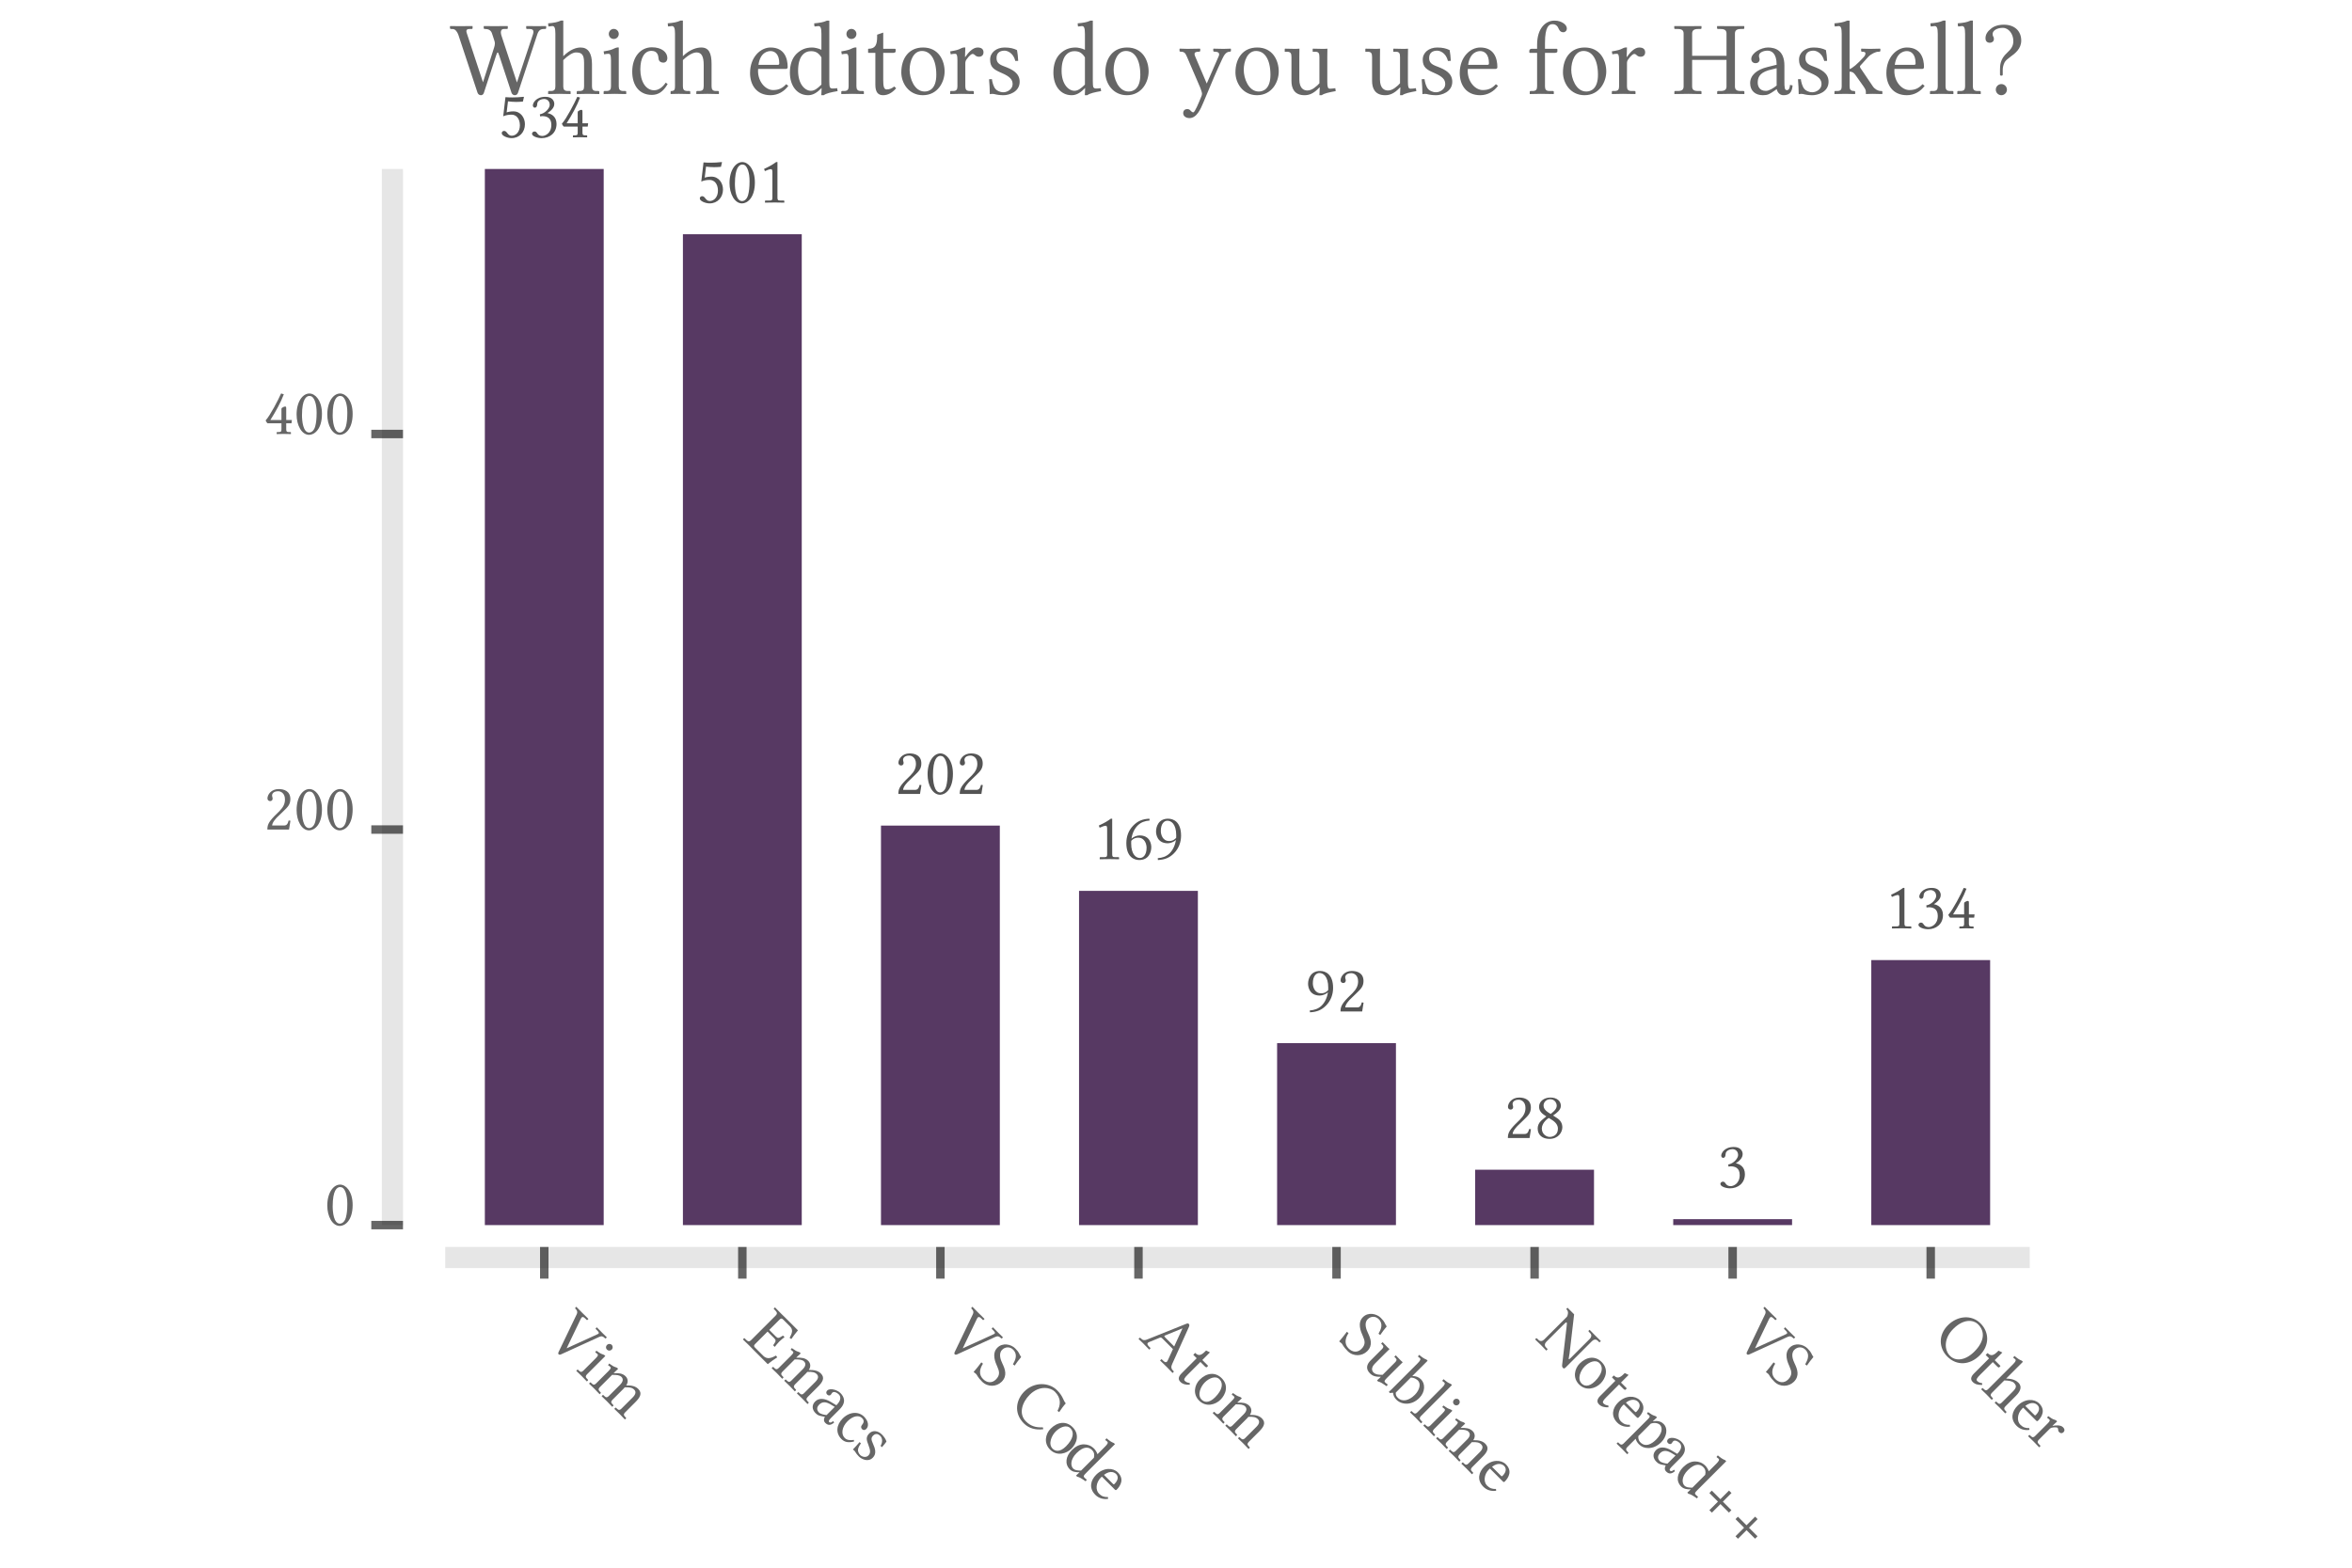 <?xml version="1.0" encoding="UTF-8"?>
<!DOCTYPE svg PUBLIC "-//W3C//DTD SVG 1.1//EN"
    "http://www.w3.org/Graphics/SVG/1.1/DTD/svg11.dtd"><svg xmlns="http://www.w3.org/2000/svg" height="400" stroke-opacity="1" viewBox="0 0 600 400" font-size="1" width="600" xmlns:xlink="http://www.w3.org/1999/xlink" stroke="rgb(0,0,0)" version="1.1"><defs></defs><g stroke-linejoin="miter" stroke-opacity="1.0" fill-opacity="0.6" stroke="rgb(0,0,0)" fill-rule="evenodd" stroke-width="0.0" fill="rgb(0,0,0)" stroke-linecap="butt" stroke-miterlimit="10.0"><path d="M 114.789,23.971 ZM 123.45,23.649 c -0.107,0.375 -0.375,0.643 -0.751 0.643c -0.402,-0 -0.724,-0.214 -0.885 -0.643l -4.88,-14.747 c -0.241,-0.67 -0.724,-1.502 -1.475 -1.502h -0.349 c -0.188,-0 -0.322,-0.08 -0.322 -0.188v -0.509 l 0.054,-0.054 c 0,-0 1.394,0.027 2.413 0.027c 1.367,-0 3.244,-0.027 3.244 -0.027l 0.054,0.054 v 0.483 c 0,0.134 -0.08,0.214 -0.241 0.214h -0.59 c -0.509,-0 -0.751,0.188 -0.751 0.536c 0,0.188 0.054,0.402 0.161 0.697l 4.076,12.361 l 2.842,-8.875 c 0.107,-0.322 0.188,-0.67 0.188 -1.019c 0,-0.241 -0.027,-0.483 -0.134 -0.751l -0.563,-1.716 c -0.214,-0.724 -0.697,-1.233 -1.743 -1.233h -0.08 c -0.188,-0 -0.322,-0.08 -0.322 -0.188v -0.509 l 0.054,-0.054 c 0,-0 1.502,0.027 2.574 0.027c 1.314,-0 3.432,-0.027 3.432 -0.027l 0.08,0.054 v 0.509 c 0,0.134 -0.134,0.188 -0.241 0.188h -0.778 c -0.536,-0 -0.751,0.375 -0.751 0.831c 0,0.268 0.054,0.563 0.161 0.885l 3.942,11.932 l 4.102,-12.334 c 0.054,-0.214 0.107,-0.429 0.107 -0.617c 0,-0.402 -0.241,-0.697 -0.912 -0.697h -0.724 c -0.134,-0 -0.214,-0.107 -0.214 -0.188v -0.509 l 0.054,-0.054 c 0,-0 1.609,0.027 2.735 0.027c 0.858,-0 2.279,-0.027 2.279 -0.027l 0.027,0.027 v 0.509 c 0,0.214 -0.295,0.214 -0.295 0.214h -0.295 c -0.778,-0 -1.314,0.295 -1.662 1.341l -4.934,14.935 c -0.134,0.402 -0.429,0.617 -0.804 0.617c -0.349,-0 -0.697,-0.188 -0.858 -0.643l -3.137,-9.519 c -0.134,-0.375 -0.268,-0.751 -0.375 -0.751c -0.134,-0 -0.268,0.349 -0.375 0.67ZM 139.323,23.971 ZM 143.694,5.255 v 9.09 c 1.796,-1.796 3.378,-2.225 4.424 -2.225c 1.931,-0 2.896,1.475 2.896 4.237v 5.684 c 0,0.778 0.268,1.18 1.153 1.18h 0.509 c 0.107,-0 0.214,0.08 0.214 0.214v 0.509 l -0.054,0.054 c 0,-0 -1.823,-0.054 -2.896 -0.054c -0.939,-0 -2.762,0.054 -2.762 0.054l -0.054,-0.054 v -0.509 c 0,-0.134 0.08,-0.214 0.214 -0.214h 0.509 c 0.912,-0 1.153,-0.402 1.153 -1.18v -5.979 c 0,-2.172 -0.59,-2.681 -2.091 -2.681c -0.778,-0 -1.931,0.697 -3.218 1.957v 6.703 c 0,0.778 0.268,1.18 1.153 1.18h 0.509 c 0.107,-0 0.214,0.08 0.214 0.214v 0.509 l -0.054,0.054 c 0,-0 -1.823,-0.054 -2.869 -0.054c -0.965,-0 -2.762,0.054 -2.762 0.054l -0.054,-0.054 v -0.509 c 0,-0.134 0.054,-0.214 0.188 -0.214h 0.509 c 0.912,-0 1.153,-0.402 1.153 -1.18v -13.433 c 0,-1.528 -0.241,-1.957 -0.778 -1.957l -0.885,0.107 c -0.08,-0 -0.134,-0.054 -0.134 -0.134l -0.054,-0.67 c 0.429,-0 1.394,-0.161 1.85 -0.241c 0.483,-0.107 0.885,-0.214 1.421 -0.456h 0.59 ZM 153.212,23.971 ZM 155.304,8.661 c 0,-0.697 0.563,-1.287 1.26 -1.287c 0.724,-0 1.287,0.59 1.287 1.287c 0,0.724 -0.563,1.287 -1.287 1.287c -0.697,-0 -1.26,-0.563 -1.26 -1.287ZM 155.304,8.661 ZM 157.851,22.04 c 0,0.778 0.295,1.18 1.153 1.18h 0.509 c 0.134,-0 0.241,0.08 0.241 0.214v 0.509 l -0.054,0.054 c 0,-0 -1.85,-0.054 -2.896 -0.054c -0.939,-0 -2.762,0.054 -2.762 0.054l -0.054,-0.054 v -0.509 c 0,-0.134 0.08,-0.214 0.214 -0.214h 0.509 c 0.885,-0 1.153,-0.402 1.153 -1.18v -6.676 c 0,-1.421 -0.241,-1.636 -0.617 -1.636c -0.349,-0 -0.67,0.027 -1.126 0.134l -0.134,-0.751 c 1.716,-0.295 2.011,-0.402 2.789 -0.778c 0.295,-0.107 0.483,-0.214 0.67 -0.214h 0.402 v 9.921 ZM 160.291,23.971 ZM 179.516,22.04 v -5.47 c 0,-2.172 -0.563,-3.191 -1.796 -3.191c -0.778,-0 -1.931,0.456 -3.513 1.957v 6.703 c 0,0.778 0.268,1.18 1.153 1.18h 0.509 c 0.107,-0 0.214,0.08 0.214 0.214v 0.509 l -0.054,0.054 c 0,-0 -1.823,-0.054 -2.869 -0.054c -0.965,-0 -2.038,0.054 -2.038 0.054l -0.054,-0.054 v -0.509 c 0,-0.134 0.08,-0.214 0.214 -0.214h 0.054 c 0.697,-0 0.858,-0.402 0.858 -1.18v -13.568 c 0,-1.26 -0.241,-1.823 -0.778 -1.823l -0.885,0.107 c -0.08,-0 -0.134,-0.054 -0.134 -0.134l -0.054,-0.67 c 0.429,-0 1.394,-0.161 1.85 -0.241c 0.483,-0.107 0.885,-0.214 1.421 -0.456h 0.59 v 9.09 c 1.796,-1.796 3.647,-2.225 4.692 -2.225c 1.957,-0 2.628,1.475 2.628 4.237v 5.684 c 0,0.778 0.268,1.18 1.126 1.18h 0.536 c 0.107,-0 0.214,0.08 0.214 0.214v 0.509 l -0.054,0.054 c 0,-0 -1.823,-0.054 -2.896 -0.054c -0.939,-0 -2.762,0.054 -2.762 0.054l -0.054,-0.054 v -0.509 c 0,-0.134 0.08,-0.214 0.214 -0.214h 0.509 c 0.912,-0 1.153,-0.402 1.153 -1.18ZM 179.516,22.04 ZM 170.319,21.451 c -1.18,2.038 -2.467,2.762 -4.049 2.762c -3.218,-0 -4.987,-2.467 -4.987 -5.926c 0,-3.808 2.145,-6.221 5.014 -6.221c 2.574,-0 3.942,1.314 3.942 2.735c 0,0.804 -0.483,1.18 -1.019 1.18c -0.59,-0 -1.126,-0.295 -1.207 -0.939c -0.08,-0.912 -0.268,-2.065 -1.85 -2.065c -1.77,-0 -2.815,1.823 -2.815 4.719c 0,3.137 1.421,5.336 3.513 5.336c 1.153,-0 2.145,-0.751 2.976 -1.957ZM 190.429,23.971 ZM 193.486,16.544 h 4.934 c 0.268,-0 0.375,-0.134 0.375 -0.375c 0,-2.494 -1.26,-3.137 -2.225 -3.137c -0.617,-0 -2.628,0.241 -3.083 3.513ZM 193.486,16.544 ZM 200.564,21.477 l 0.536,0.429 c -1.019,1.394 -2.601,2.386 -4.531 2.386c -3.673,-0 -5.229,-2.735 -5.229 -5.658c 0,-4.076 2.681,-6.516 5.229 -6.516c 3.539,-0 4.37,2.762 4.37 5.014c 0,0.295 -0.188,0.456 -0.483 0.456h -7.052 c -0.027,0.161 -0.027,0.322 -0.027 0.536c 0,2.735 1.904,4.853 3.834 4.853c 1.475,-0 2.413,-0.483 3.352 -1.502ZM 200.591,23.971 ZM 209.547,21.585 v -6.945 c -0.643,-1.019 -1.367,-1.582 -2.628 -1.582c -0.536,-0 -1.636,0.08 -2.494 1.341c -0.375,0.563 -0.831,1.716 -0.831 3.647c 0,3.513 1.823,5.121 3.271 5.121c 0.885,-0 1.609,-0.536 2.681 -1.582ZM 209.547,21.585 ZM 211.558,5.255 v 15.498 c 0,0.804 0.054,1.233 0.107 1.421c 0.08,0.241 0.375,0.402 0.59 0.402c 0.322,-0 0.912,-0 1.314 -0.08l 0.107,0.751 c -1.555,0.268 -2.949,0.563 -3.513 1.046h -0.643 l 0.08,-1.85 c -1.019,1.046 -2.065,1.85 -3.432 1.85c -2.896,-0 -4.665,-2.467 -4.665 -5.765c 0,-1.984 0.536,-3.647 1.689 -4.8c 1.073,-1.019 2.252,-1.609 4.022 -1.609c 0.536,-0 1.716,0.241 2.333 0.59v -4.102 c 0,-1.528 -0.241,-1.957 -0.778 -1.957l -0.885,0.107 c -0.054,-0 -0.134,-0.054 -0.134 -0.134l -0.054,-0.67 c 0.429,-0 1.394,-0.161 1.85 -0.241c 0.509,-0.107 0.885,-0.214 1.421 -0.456h 0.59 ZM 213.837,23.971 ZM 215.928,8.661 c 0,-0.697 0.563,-1.287 1.26 -1.287c 0.724,-0 1.287,0.59 1.287 1.287c 0,0.724 -0.563,1.287 -1.287 1.287c -0.697,-0 -1.26,-0.563 -1.26 -1.287ZM 215.928,8.661 ZM 218.476,22.04 c 0,0.778 0.295,1.18 1.153 1.18h 0.509 c 0.134,-0 0.241,0.08 0.241 0.214v 0.509 l -0.054,0.054 c 0,-0 -1.85,-0.054 -2.896 -0.054c -0.939,-0 -2.762,0.054 -2.762 0.054l -0.054,-0.054 v -0.509 c 0,-0.134 0.08,-0.214 0.214 -0.214h 0.509 c 0.885,-0 1.153,-0.402 1.153 -1.18v -6.676 c 0,-1.421 -0.241,-1.636 -0.617 -1.636c -0.349,-0 -0.67,0.027 -1.126 0.134l -0.134,-0.751 c 1.716,-0.295 2.011,-0.402 2.789 -0.778c 0.295,-0.107 0.483,-0.214 0.67 -0.214h 0.402 v 9.921 ZM 220.916,23.971 ZM 225.313,13.487 v 6.864 c 0,1.662 0.161,2.467 0.885 2.467c 0.697,-0 1.233,-0.214 1.931 -0.751l 0.483,0.456 c -1.046,1.18 -2.118,1.77 -3.352 1.77c -1.233,-0 -1.957,-0.751 -1.957 -2.655v -8.151 h -1.743 c -0.08,-0 -0.107,-0.027 -0.107 -0.107v -0.831 c 0,-0.08 0.027,-0.107 0.08 -0.107c 1.796,-0 2.225,-1.046 2.225 -3.083v -0.509 l 1.555,-0.536 v 4.129 h 2.949 c 0.134,-0 0.214,0.054 0.214 0.161v 0.536 c 0,0.241 -0.375,0.349 -0.643 0.349h -2.52 ZM 229.013,23.971 ZM 229.925,18.474 c 0,-3.673 1.984,-6.355 5.55 -6.355c 3.968,-0 5.497,3.325 5.497 6.113c 0,2.681 -1.743,6.06 -5.55 6.06c -3.593,-0 -5.497,-3.083 -5.497 -5.819ZM 229.925,18.474 ZM 235.18,13.004 c -2.145,-0 -3.137,2.52 -3.137 4.853c 0,2.065 1.18,5.497 3.834 5.497c 1.207,-0 2.976,-0.724 2.976 -4.263c 0,-3.942 -1.475,-6.087 -3.673 -6.087ZM 241.857,23.971 ZM 244.243,22.04 v -6.676 c 0,-1.341 -0.188,-1.636 -0.59 -1.636c -0.349,-0 -0.67,0.027 -1.126 0.134l -0.134,-0.751 c 1.689,-0.295 1.984,-0.375 2.789 -0.778c 0.268,-0.134 0.483,-0.214 0.67 -0.214h 0.402 l -0.08,2.413 h 0.08 c 0.697,-1.046 1.877,-2.413 3.137 -2.413c 1.099,-0 1.502,0.536 1.502 1.233c 0,0.697 -0.456,1.126 -1.153 1.126c -0.536,-0 -0.831,-0.214 -1.099 -0.483c -0.161,-0.161 -0.349,-0.241 -0.536 -0.241c -0.295,-0 -0.885,0.483 -1.528 1.394c -0.188,0.241 -0.322,0.59 -0.322 0.939v 5.952 c 0,0.778 0.268,1.18 1.153 1.18h 0.778 c 0.134,-0 0.241,0.08 0.241 0.214v 0.509 l -0.054,0.054 c 0,-0 -2.118,-0.054 -3.164 -0.054c -0.965,-0 -2.789,0.054 -2.789 0.054l -0.027,-0.054 v -0.509 c 0,-0.134 0.054,-0.214 0.188 -0.214h 0.509 c 0.912,-0 1.153,-0.402 1.153 -1.18ZM 251.161,23.971 ZM 252.314,20.217 l 0.724,-0.027 c 0.08,0.67 0.375,1.957 0.965 2.574c 0.268,0.295 0.992,0.778 1.984 0.778c 0.939,-0 2.333,-0.751 2.333 -2.065c 0,-1.153 -0.643,-1.931 -2.762 -2.842c -1.957,-0.858 -2.976,-1.421 -2.976 -3.432c 0,-1.796 1.582,-3.083 3.7 -3.083c 1.341,-0 2.333,0.241 3.164 0.67c 0.161,0.858 0.241,1.77 0.295 2.735l -0.724,0.027 c -0.563,-2.199 -2.172,-2.628 -2.735 -2.628c -1.019,-0 -2.065,0.402 -2.065 1.877c 0,1.073 0.509,1.609 1.984 2.145c 2.172,0.804 3.915,1.77 3.915 3.915c 0,2.655 -2.815,3.432 -4.076 3.432c -0.939,-0 -1.716,-0.107 -2.413 -0.295c -0.188,-0.027 -0.322,-0.054 -0.509 -0.054c -0.134,-0 -0.349,0.027 -0.617 0.08c 0,-1.126 -0.08,-2.494 -0.188 -3.808ZM 267.812,23.971 ZM 276.767,21.585 v -6.945 c -0.643,-1.019 -1.367,-1.582 -2.628 -1.582c -0.536,-0 -1.636,0.08 -2.494 1.341c -0.375,0.563 -0.831,1.716 -0.831 3.647c 0,3.513 1.823,5.121 3.271 5.121c 0.885,-0 1.609,-0.536 2.681 -1.582ZM 276.767,21.585 ZM 278.778,5.255 v 15.498 c 0,0.804 0.054,1.233 0.107 1.421c 0.08,0.241 0.375,0.402 0.59 0.402c 0.322,-0 0.912,-0 1.314 -0.08l 0.107,0.751 c -1.555,0.268 -2.949,0.563 -3.513 1.046h -0.643 l 0.08,-1.85 c -1.019,1.046 -2.065,1.85 -3.432 1.85c -2.896,-0 -4.665,-2.467 -4.665 -5.765c 0,-1.984 0.536,-3.647 1.689 -4.8c 1.073,-1.019 2.252,-1.609 4.022 -1.609c 0.536,-0 1.716,0.241 2.333 0.59v -4.102 c 0,-1.528 -0.241,-1.957 -0.778 -1.957l -0.885,0.107 c -0.054,-0 -0.134,-0.054 -0.134 -0.134l -0.054,-0.67 c 0.429,-0 1.394,-0.161 1.85 -0.241c 0.509,-0.107 0.885,-0.214 1.421 -0.456h 0.59 ZM 281.058,23.971 ZM 281.969,18.474 c 0,-3.673 1.984,-6.355 5.55 -6.355c 3.968,-0 5.497,3.325 5.497 6.113c 0,2.681 -1.743,6.06 -5.55 6.06c -3.593,-0 -5.497,-3.083 -5.497 -5.819ZM 281.969,18.474 ZM 287.224,13.004 c -2.145,-0 -3.137,2.52 -3.137 4.853c 0,2.065 1.18,5.497 3.834 5.497c 1.207,-0 2.976,-0.724 2.976 -4.263c 0,-3.942 -1.475,-6.087 -3.673 -6.087ZM 300.604,23.971 ZM 306.181,12.978 c 0,0.134 -0.161,0.214 -0.295 0.214c -0.804,-0 -1.153,0.161 -1.153 0.59c 0,0.161 0.054,0.375 0.161 0.617l 2.949,6.918 l 2.976,-6.811 c 0.134,-0.241 0.188,-0.456 0.188 -0.617c 0,-0.563 -0.536,-0.697 -1.126 -0.697h -0.107 c -0.134,-0 -0.268,-0.107 -0.268 -0.188v -0.509 l 0.054,-0.08 c 0,-0 1.582,0.054 2.52 0.054c 0.751,-0 1.85,-0.054 1.85 -0.054l 0.08,0.054 v 0.509 c 0,0.134 -0.107,0.214 -0.295 0.214c -1.019,-0 -1.528,1.046 -1.904 1.823c -1.421,3.003 -2.601,5.765 -4.746 10.94c -0.804,1.931 -1.77,4.183 -3.673 4.183c -0.509,-0 -1.555,-0.295 -1.555 -1.26c 0,-0.804 0.59,-1.046 1.019 -1.046c 0.402,-0 0.67,0.161 0.831 0.375c 0.268,0.268 0.456,0.456 0.724 0.456c 0.402,-0 1.341,-2.306 2.011 -3.942c 0.161,-0.322 0.214,-0.59 0.214 -0.831c 0,-0.268 -0.241,-0.992 -0.456 -1.528l -3.378,-7.856 c -0.429,-1.019 -0.724,-1.314 -1.636 -1.314c -0.161,-0 -0.268,-0.08 -0.268 -0.188v -0.536 l 0.054,-0.054 c 0,-0 1.18,0.054 1.984 0.054c 1.26,-0 3.191,-0.054 3.191 -0.054l 0.054,0.08 v 0.483 ZM 314.252,23.971 ZM 315.164,18.474 c 0,-3.673 1.984,-6.355 5.55 -6.355c 3.968,-0 5.497,3.325 5.497 6.113c 0,2.681 -1.743,6.06 -5.55 6.06c -3.593,-0 -5.497,-3.083 -5.497 -5.819ZM 315.164,18.474 ZM 320.419,13.004 c -2.145,-0 -3.137,2.52 -3.137 4.853c 0,2.065 1.18,5.497 3.834 5.497c 1.207,-0 2.976,-0.724 2.976 -4.263c 0,-3.942 -1.475,-6.087 -3.673 -6.087ZM 327.096,23.971 ZM 338.599,20.861 c 0,1.341 0.134,1.77 0.67 1.77c 0.322,-0 0.912,-0.054 1.367 -0.134l 0.107,0.751 c -1.636,0.295 -2.949,0.563 -3.566 1.046h -0.59 l 0.08,-1.984 h -0.08 c -1.475,1.609 -2.681,1.984 -3.781 1.984c -2.655,-0 -3.352,-1.796 -3.352 -3.647v -6.113 c 0,-0.885 -0.188,-1.341 -1.18 -1.341c -0.107,-0 -0.295,0.027 -0.456 0.027l -0.08,-0.027 v -0.697 l 0.08,-0.08 c 0,-0 1.823,0.054 2.681 0.054c 0.375,-0 0.992,-0.054 0.992 -0.054l -0.027,2.145 v 5.711 c 0,2.386 1.233,2.815 2.038 2.815c 0.617,-0 1.18,-0.241 1.743 -0.643c 0.643,-0.483 1.073,-0.858 1.341 -1.207v -6.623 c 0,-0.965 -0.134,-1.421 -1.126 -1.421c -0.161,-0 -0.456,0.027 -0.536 0.027l -0.054,-0.054 v -0.67 l 0.054,-0.08 c 0,-0 1.904,0.054 2.655 0.054c 0.617,-0 1.046,-0.054 1.046 -0.054l -0.027,2.118 v 6.328 ZM 347.661,23.971 ZM 359.164,20.861 c 0,1.341 0.134,1.77 0.67 1.77c 0.322,-0 0.912,-0.054 1.367 -0.134l 0.107,0.751 c -1.636,0.295 -2.949,0.563 -3.566 1.046h -0.59 l 0.08,-1.984 h -0.08 c -1.475,1.609 -2.681,1.984 -3.781 1.984c -2.655,-0 -3.352,-1.796 -3.352 -3.647v -6.113 c 0,-0.885 -0.188,-1.341 -1.18 -1.341c -0.107,-0 -0.295,0.027 -0.456 0.027l -0.08,-0.027 v -0.697 l 0.08,-0.08 c 0,-0 1.823,0.054 2.681 0.054c 0.375,-0 0.992,-0.054 0.992 -0.054l -0.027,2.145 v 5.711 c 0,2.386 1.233,2.815 2.038 2.815c 0.617,-0 1.18,-0.241 1.743 -0.643c 0.643,-0.483 1.073,-0.858 1.341 -1.207v -6.623 c 0,-0.965 -0.134,-1.421 -1.126 -1.421c -0.161,-0 -0.456,0.027 -0.536 0.027l -0.054,-0.054 v -0.67 l 0.054,-0.08 c 0,-0 1.904,0.054 2.655 0.054c 0.617,-0 1.046,-0.054 1.046 -0.054l -0.027,2.118 v 6.328 ZM 361.524,23.971 ZM 362.677,20.217 l 0.724,-0.027 c 0.08,0.67 0.375,1.957 0.965 2.574c 0.268,0.295 0.992,0.778 1.984 0.778c 0.939,-0 2.333,-0.751 2.333 -2.065c 0,-1.153 -0.643,-1.931 -2.762 -2.842c -1.957,-0.858 -2.976,-1.421 -2.976 -3.432c 0,-1.796 1.582,-3.083 3.7 -3.083c 1.341,-0 2.333,0.241 3.164 0.67c 0.161,0.858 0.241,1.77 0.295 2.735l -0.724,0.027 c -0.563,-2.199 -2.172,-2.628 -2.735 -2.628c -1.019,-0 -2.065,0.402 -2.065 1.877c 0,1.073 0.509,1.609 1.984 2.145c 2.172,0.804 3.915,1.77 3.915 3.915c 0,2.655 -2.815,3.432 -4.076 3.432c -0.939,-0 -1.716,-0.107 -2.413 -0.295c -0.188,-0.027 -0.322,-0.054 -0.509 -0.054c -0.134,-0 -0.349,0.027 -0.617 0.08c 0,-1.126 -0.08,-2.494 -0.188 -3.808ZM 371.471,23.971 ZM 374.528,16.544 h 4.934 c 0.268,-0 0.375,-0.134 0.375 -0.375c 0,-2.494 -1.26,-3.137 -2.225 -3.137c -0.617,-0 -2.628,0.241 -3.083 3.513ZM 374.528,16.544 ZM 381.607,21.477 l 0.536,0.429 c -1.019,1.394 -2.601,2.386 -4.531 2.386c -3.673,-0 -5.229,-2.735 -5.229 -5.658c 0,-4.076 2.681,-6.516 5.229 -6.516c 3.539,-0 4.37,2.762 4.37 5.014c 0,0.295 -0.188,0.456 -0.483 0.456h -7.052 c -0.027,0.161 -0.027,0.322 -0.027 0.536c 0,2.735 1.904,4.853 3.834 4.853c 1.475,-0 2.413,-0.483 3.352 -1.502ZM 389.651,23.971 ZM 392.118,22.04 v -8.553 h -1.85 c -0.107,-0 -0.134,-0.027 -0.134 -0.134v -0.375 c 0,-0.214 0.134,-0.536 0.617 -0.536h 1.367 v -1.046 c 0,-4.183 2.172,-6.14 4.424 -6.14c 1.019,-0 1.716,0.268 2.386 0.724c 0.536,0.402 0.778,0.858 0.778 1.287c 0,0.563 -0.402,0.965 -0.912 0.965c -0.536,-0 -0.885,-0.295 -1.099 -0.751c -0.349,-0.885 -0.858,-1.314 -1.662 -1.314c -0.885,-0 -1.904,0.643 -1.904 4.773v 1.502 h 2.949 c 0.134,-0 0.214,0.054 0.214 0.161v 0.536 c 0,0.241 -0.375,0.349 -0.617 0.349h -2.547 v 8.553 c 0,0.778 0.268,1.18 1.153 1.18h 0.885 c 0.107,-0 0.214,0.08 0.214 0.214v 0.509 l -0.054,0.054 c 0,-0 -2.199,-0.054 -3.244 -0.054c -0.965,-0 -2.789,0.054 -2.789 0.054l -0.054,-0.054 v -0.509 c 0,-0.134 0.08,-0.214 0.214 -0.214h 0.509 c 0.912,-0 1.153,-0.402 1.153 -1.18ZM 397.802,23.971 ZM 398.714,18.474 c 0,-3.673 1.984,-6.355 5.55 -6.355c 3.968,-0 5.497,3.325 5.497 6.113c 0,2.681 -1.743,6.06 -5.55 6.06c -3.593,-0 -5.497,-3.083 -5.497 -5.819ZM 398.714,18.474 ZM 403.969,13.004 c -2.145,-0 -3.137,2.52 -3.137 4.853c 0,2.065 1.18,5.497 3.834 5.497c 1.207,-0 2.976,-0.724 2.976 -4.263c 0,-3.942 -1.475,-6.087 -3.673 -6.087ZM 410.646,23.971 ZM 413.032,22.04 v -6.676 c 0,-1.341 -0.188,-1.636 -0.59 -1.636c -0.349,-0 -0.67,0.027 -1.126 0.134l -0.134,-0.751 c 1.689,-0.295 1.984,-0.375 2.789 -0.778c 0.268,-0.134 0.483,-0.214 0.67 -0.214h 0.402 l -0.08,2.413 h 0.08 c 0.697,-1.046 1.877,-2.413 3.137 -2.413c 1.099,-0 1.502,0.536 1.502 1.233c 0,0.697 -0.456,1.126 -1.153 1.126c -0.536,-0 -0.831,-0.214 -1.099 -0.483c -0.161,-0.161 -0.349,-0.241 -0.536 -0.241c -0.295,-0 -0.885,0.483 -1.528 1.394c -0.188,0.241 -0.322,0.59 -0.322 0.939v 5.952 c 0,0.778 0.268,1.18 1.153 1.18h 0.778 c 0.134,-0 0.241,0.08 0.241 0.214v 0.509 l -0.054,0.054 c 0,-0 -2.118,-0.054 -3.164 -0.054c -0.965,-0 -2.789,0.054 -2.789 0.054l -0.027,-0.054 v -0.509 c 0,-0.134 0.054,-0.214 0.188 -0.214h 0.509 c 0.912,-0 1.153,-0.402 1.153 -1.18ZM 426.653,23.971 ZM 440.435,22.04 v -6.757 h -8.768 v 6.757 c 0,0.831 0.402,1.18 1.475 1.18h 0.697 c 0.107,-0 0.214,0.08 0.214 0.214v 0.509 l -0.054,0.054 c 0,-0 -2.306,-0.054 -3.378 -0.054c -0.939,-0 -3.432,0.054 -3.432 0.054l -0.054,-0.054 v -0.509 c 0,-0.134 0.08,-0.214 0.188 -0.214h 0.724 c 1.099,-0 1.448,-0.429 1.448 -1.18v -13.46 c 0,-0.804 -0.402,-1.18 -1.448 -1.18h -0.724 c -0.107,-0 -0.214,-0.08 -0.214 -0.214v -0.509 l 0.054,-0.027 c 0,-0 2.333,0.027 3.378 0.027c 0.965,-0 3.459,-0.027 3.459 -0.027l 0.054,0.027 v 0.509 c 0,0.134 -0.08,0.214 -0.214 0.214h -0.697 c -1.099,-0 -1.475,0.429 -1.475 1.18v 5.658 h 8.768 v -5.658 c 0,-0.804 -0.402,-1.18 -1.475 -1.18h -0.697 c -0.134,-0 -0.241,-0.08 -0.241 -0.214v -0.509 l 0.054,-0.027 c 0,-0 2.333,0.027 3.378 0.027c 0.965,-0 3.459,-0.027 3.459 -0.027l 0.054,0.027 v 0.509 c 0,0.134 -0.08,0.214 -0.214 0.214h -0.697 c -1.099,-0 -1.475,0.429 -1.475 1.18v 13.46 c 0,0.831 0.402,1.18 1.475 1.18h 0.697 c 0.134,-0 0.241,0.08 0.241 0.214v 0.509 l -0.054,0.054 c 0,-0 -2.333,-0.054 -3.378 -0.054c -0.965,-0 -3.459,0.054 -3.459 0.054l -0.054,-0.054 v -0.509 c 0,-0.134 0.08,-0.214 0.214 -0.214h 0.697 c 1.099,-0 1.475,-0.429 1.475 -1.18ZM 445.422,23.971 ZM 453.225,17.402 l -2.118,0.536 c -2.36,0.724 -2.708,1.957 -2.708 3.164c 0,0.831 0.402,2.091 2.091 2.091c 0.804,-0 2.038,-0.778 2.735 -1.367v -4.424 ZM 453.225,17.402 ZM 454.941,24.293 c -1.019,-0 -1.582,-0.912 -1.689 -1.555l -0.617,0.429 c -1.233,0.858 -1.689,1.126 -2.923 1.126c -1.877,-0 -3.244,-1.073 -3.244 -3.083c 0,-2.038 1.743,-3.432 4.29 -4.076l 2.467,-0.617 c 0,-3.03 -1.394,-3.593 -2.306 -3.593c -1.019,-0 -2.199,0.456 -2.199 1.287c 0,0.295 0.054,0.456 0.08 0.536c 0.054,0.107 0.08,0.295 0.08 0.483c 0,0.349 -0.268,0.885 -1.046 0.885c -0.643,-0 -1.073,-0.429 -1.073 -1.073c 0,-1.555 2.52,-2.923 4.237 -2.923c 1.957,-0 4.21,0.804 4.21 4.612v 3.942 c 0,1.636 0.027,2.333 0.643 2.333c 0.59,-0 0.751,-0.751 0.778 -1.341l 0.67,0.134 c -0.161,1.957 -0.992,2.494 -2.36 2.494ZM 457.515,23.971 ZM 458.668,20.217 l 0.724,-0.027 c 0.08,0.67 0.375,1.957 0.965 2.574c 0.268,0.295 0.992,0.778 1.984 0.778c 0.939,-0 2.333,-0.751 2.333 -2.065c 0,-1.153 -0.643,-1.931 -2.762 -2.842c -1.957,-0.858 -2.976,-1.421 -2.976 -3.432c 0,-1.796 1.582,-3.083 3.7 -3.083c 1.341,-0 2.333,0.241 3.164 0.67c 0.161,0.858 0.241,1.77 0.295 2.735l -0.724,0.027 c -0.563,-2.199 -2.172,-2.628 -2.735 -2.628c -1.019,-0 -2.065,0.402 -2.065 1.877c 0,1.073 0.509,1.609 1.984 2.145c 2.172,0.804 3.915,1.77 3.915 3.915c 0,2.655 -2.815,3.432 -4.076 3.432c -0.939,-0 -1.716,-0.107 -2.413 -0.295c -0.188,-0.027 -0.322,-0.054 -0.509 -0.054c -0.134,-0 -0.349,0.027 -0.617 0.08c 0,-1.126 -0.08,-2.494 -0.188 -3.808ZM 467.463,23.971 ZM 471.833,18.287 v 3.754 c 0,0.778 0.268,1.18 1.153 1.18h 0.054 c 0.107,-0 0.214,0.08 0.214 0.214v 0.509 l -0.054,0.054 c 0,-0 -1.367,-0.054 -2.413 -0.054c -0.965,-0 -2.762,0.054 -2.762 0.054l -0.054,-0.054 v -0.509 c 0,-0.134 0.054,-0.214 0.188 -0.214h 0.509 c 0.912,-0 1.153,-0.402 1.153 -1.18v -13.433 c 0,-1.528 -0.241,-1.957 -0.778 -1.957l -0.885,0.107 c -0.08,-0 -0.134,-0.054 -0.134 -0.134l -0.054,-0.67 c 0.429,-0 1.394,-0.161 1.85 -0.241c 0.483,-0.107 0.885,-0.214 1.421 -0.456h 0.59 v 12.361 c 0.697,-0.161 2.065,-1.367 3.513 -2.949c 0.429,-0.429 0.536,-0.778 0.536 -1.046c 0,-0.214 -0.134,-0.429 -0.778 -0.429h -0.107 c -0.134,-0 -0.214,-0.107 -0.214 -0.214v -0.509 l 0.08,-0.054 c 0,-0 1.287,0.054 2.225 0.054c 1.046,-0 2.494,-0.054 2.494 -0.054l 0.107,0.054 v 0.509 c 0,0.134 -0.161,0.214 -0.295 0.214h -0.188 c -0.724,-0 -1.904,0.59 -2.574 1.287l -2.038,2.252 c -0.08,0.08 -0.107,0.161 -0.107 0.268c 0,0.134 0.054,0.268 0.134 0.375l 3.137,4.639 c 0.483,0.724 1.341,1.207 2.011 1.207h 0.188 c 0.188,-0 0.241,0.08 0.241 0.214v 0.509 l -0.054,0.054 c 0,-0 -1.367,-0.054 -2.413 -0.054c -0.939,-0 -1.662,0.054 -1.662 0.054l -0.08,-0.054 v -0.509 c 0,-0.349 -0.08,-0.643 -0.617 -1.421l -1.957,-2.762 c -0.536,-0.778 -0.912,-0.965 -1.582 -0.965ZM 480.306,23.971 ZM 483.363,16.544 h 4.934 c 0.268,-0 0.375,-0.134 0.375 -0.375c 0,-2.494 -1.26,-3.137 -2.225 -3.137c -0.617,-0 -2.628,0.241 -3.083 3.513ZM 483.363,16.544 ZM 490.441,21.477 l 0.536,0.429 c -1.019,1.394 -2.601,2.386 -4.531 2.386c -3.673,-0 -5.229,-2.735 -5.229 -5.658c 0,-4.076 2.681,-6.516 5.229 -6.516c 3.539,-0 4.37,2.762 4.37 5.014c 0,0.295 -0.188,0.456 -0.483 0.456h -7.052 c -0.027,0.161 -0.027,0.322 -0.027 0.536c 0,2.735 1.904,4.853 3.834 4.853c 1.475,-0 2.413,-0.483 3.352 -1.502ZM 491.782,23.971 ZM 494.329,22.04 v -13.433 c 0,-1.528 -0.268,-1.957 -0.804 -1.957l -0.858,0.107 c -0.08,-0 -0.161,-0.054 -0.161 -0.134l -0.054,-0.67 c 0.429,-0 1.421,-0.161 1.877 -0.241c 0.483,-0.107 0.858,-0.214 1.394 -0.456h 0.59 v 16.785 c 0,0.778 0.295,1.18 1.153 1.18h 0.643 c 0.107,-0 0.214,0.08 0.214 0.214v 0.509 l -0.054,0.054 c 0,-0 -1.957,-0.054 -3.003 -0.054c -0.939,-0 -2.896,0.054 -2.896 0.054l -0.027,-0.054 v -0.509 c 0,-0.134 0.054,-0.214 0.188 -0.214h 0.643 c 0.885,-0 1.153,-0.402 1.153 -1.18ZM 498.753,23.971 ZM 501.301,22.04 v -13.433 c 0,-1.528 -0.268,-1.957 -0.804 -1.957l -0.858,0.107 c -0.08,-0 -0.161,-0.054 -0.161 -0.134l -0.054,-0.67 c 0.429,-0 1.421,-0.161 1.877 -0.241c 0.483,-0.107 0.858,-0.214 1.394 -0.456h 0.59 v 16.785 c 0,0.778 0.295,1.18 1.153 1.18h 0.643 c 0.107,-0 0.214,0.08 0.214 0.214v 0.509 l -0.054,0.054 c 0,-0 -1.957,-0.054 -3.003 -0.054c -0.939,-0 -2.896,0.054 -2.896 0.054l -0.027,-0.054 v -0.509 c 0,-0.134 0.054,-0.214 0.188 -0.214h 0.643 c 0.885,-0 1.153,-0.402 1.153 -1.18ZM 505.725,23.971 ZM 508.326,8.634 c 0,0.402 0.054,0.563 0.161 0.697c 0.107,0.134 0.161,0.295 0.161 0.643c 0,0.617 -0.536,0.939 -1.046 0.939c -0.429,-0 -1.099,-0.214 -1.099 -1.153c 0,-1.019 0.563,-1.77 1.367 -2.413c 0.778,-0.67 1.904,-1.046 3.325 -1.046c 2.735,-0 4.424,1.609 4.424 4.049c 0,2.118 -1.582,3.298 -2.842 4.21c -0.617,0.456 -1.153,0.885 -1.394 1.341c -0.349,0.67 -0.483,1.314 -0.483 1.957v 1.18 c 0,0.188 -0.134,0.268 -0.349 0.268c -0.214,-0 -0.349,-0.08 -0.349 -0.268v -1.233 c 0,-1.153 0.054,-2.735 1.796 -4.317c 1.073,-0.992 1.609,-1.77 1.609 -3.03c 0,-1.743 -1.153,-3.352 -2.681 -3.352c -1.528,-0 -2.601,0.724 -2.601 1.528ZM 508.326,8.634 ZM 509.13,22.872 c 0,-0.778 0.643,-1.421 1.421 -1.421c 0.778,-0 1.421,0.643 1.421 1.421c 0,0.778 -0.643,1.421 -1.421 1.421c -0.778,-0 -1.421,-0.643 -1.421 -1.421Z"/></g><g stroke-linejoin="miter" stroke-opacity="0.0" fill-opacity="0.1" stroke="rgb(0,0,0)" stroke-width="0.0" fill="rgb(0,0,0)" stroke-linecap="butt" stroke-miterlimit="10.0"><path d="M 517.791,323.554 l -0,-5.389 h -404.208 l -0,5.389 Z"/></g><g stroke-linejoin="miter" stroke-opacity="1.0" fill-opacity="0.6" stroke="rgb(0,0,0)" fill-rule="evenodd" stroke-width="0.0" fill="rgb(0,0,0)" stroke-linecap="butt" stroke-miterlimit="10.0"><path d="M 492.528,341.591 ZM 504.637,337.926 c -1.213,-1.213 -3.704,-1.504 -6.358 1.15c -2.427,2.427 -2.338,5.372 -0.822 6.889c 1.441,1.441 3.931,1.175 6.194 -1.087c 2.629,-2.629 2.768,-5.17 0.986 -6.952ZM 504.637,337.926 ZM 505.054,345.8 c -2.528,2.528 -5.865,2.756 -8.279 0.341c -2.174,-2.174 -2.351,-5.511 0.139 -8.001c 2.477,-2.477 6.054,-2.743 8.317 -0.48c 2.275,2.275 2.326,5.637 -0.177 8.14ZM 501.351,350.414 ZM 508.366,347.545 l -3.236,3.236 c -0.784,0.784 -1.087,1.239 -0.746 1.58c 0.329,0.329 0.683,0.48 1.264 0.556l 0.013,0.442 c -1.049,0.063 -1.833,-0.164 -2.414 -0.746c -0.581,-0.581 -0.569,-1.277 0.329 -2.174l 3.842,-3.842 l -0.822,-0.822 c -0.038,-0.038 -0.038,-0.063 -0 -0.101l 0.392,-0.392 c 0.038,-0.038 0.063,-0.038 0.088 -0.013c 0.847,0.847 1.542,0.556 2.503 -0.405l 0.24,-0.24 l 0.986,0.48 l -1.946,1.946 l 1.39,1.39 c 0.063,0.063 0.076,0.126 0.025 0.177l -0.253,0.253 c -0.114,0.114 -0.341,-0.013 -0.468 -0.139l -1.188,-1.188 ZM 505.168,354.231 ZM 516.051,347.469 l -4.285,4.285 c 1.694,-0 2.642,0.543 3.135 1.036c 0.91,0.91 0.67,2.06 -0.632 3.362l -2.68,2.68 c -0.367,0.367 -0.43,0.683 -0.013 1.1l 0.24,0.24 c 0.051,0.051 0.063,0.139 0 0.202l -0.24,0.24 l -0.051,0 c 0,-0 -0.834,-0.885 -1.34 -1.39c -0.442,-0.442 -1.327,-1.277 -1.327 -1.277l -0,-0.051 l 0.24,-0.24 c 0.063,-0.063 0.139,-0.063 0.202 -0l 0.24,0.24 c 0.43,0.43 0.733,0.354 1.1 -0.013l 2.819,-2.819 c 1.024,-1.024 0.986,-1.542 0.278 -2.25c -0.367,-0.367 -1.239,-0.581 -2.439 -0.594l -3.16,3.16 c -0.367,0.367 -0.43,0.683 -0.013 1.1l 0.24,0.24 c 0.051,0.051 0.063,0.139 0 0.202l -0.24,0.24 l -0.051,0 c 0,-0 -0.834,-0.885 -1.327 -1.378c -0.455,-0.455 -1.327,-1.277 -1.327 -1.277l -0,-0.051 l 0.24,-0.24 c 0.063,-0.063 0.126,-0.076 0.19 -0.013l 0.24,0.24 c 0.43,0.43 0.733,0.354 1.1 -0.013l 6.333,-6.333 c 0.721,-0.721 0.809,-1.036 0.556 -1.289l -0.468,-0.367 c -0.038,-0.038 -0.038,-0.088 -0 -0.126l 0.291,-0.341 c 0.202,0.202 0.733,0.581 0.986 0.758c 0.278,0.177 0.518,0.316 0.885 0.455l 0.278,0.278 ZM 511.715,360.779 ZM 516.657,358.718 l 2.326,2.326 c 0.126,0.126 0.24,0.114 0.354 -0c 1.175,-1.175 0.885,-2.073 0.43 -2.528c -0.291,-0.291 -1.353,-1.125 -3.109 0.202ZM 516.657,358.718 ZM 517.668,364.381 l 0.051,0.455 c -1.138,0.177 -2.351,-0.101 -3.261 -1.011c -1.732,-1.732 -1.175,-3.754 0.202 -5.132c 1.921,-1.921 4.335,-1.808 5.536 -0.607c 1.669,1.669 0.758,3.362 -0.303 4.424c -0.139,0.139 -0.303,0.126 -0.442 -0.013l -3.324,-3.324 c -0.088,0.063 -0.164,0.139 -0.265 0.24c -1.289,1.289 -1.39,3.185 -0.48 4.095c 0.695,0.695 1.365,0.91 2.288 0.872ZM 517.125,366.188 ZM 519.16,366.403 l 3.147,-3.147 c 0.632,-0.632 0.683,-0.86 0.493 -1.049c -0.164,-0.164 -0.329,-0.303 -0.594 -0.468l 0.291,-0.417 c 0.935,0.657 1.112,0.758 1.681 0.948c 0.19,0.063 0.329,0.126 0.417 0.215l 0.19,0.19 l -1.175,1.1 l 0.038,0.038 c 0.822,-0.164 2.022,-0.253 2.616 0.341c 0.518,0.518 0.455,0.961 0.126 1.289c -0.329,0.329 -0.746,0.316 -1.074 -0.013c -0.253,-0.253 -0.291,-0.493 -0.291 -0.746c -0,-0.152 -0.051,-0.278 -0.139 -0.367c -0.139,-0.139 -0.645,-0.19 -1.378 -0.063c -0.202,0.025 -0.43,0.126 -0.594 0.291l -2.806,2.806 c -0.367,0.367 -0.43,0.683 -0.013 1.1l 0.367,0.367 c 0.063,0.063 0.076,0.152 0.013 0.215l -0.24,0.24 l -0.051,0 c 0,-0 -0.973,-1.024 -1.466 -1.517c -0.455,-0.455 -1.34,-1.289 -1.34 -1.289l 0.013,-0.038 l 0.24,-0.24 c 0.063,-0.063 0.126,-0.076 0.19 -0.013l 0.24,0.24 c 0.43,0.43 0.733,0.354 1.1 -0.013Z"/></g><g stroke-linejoin="miter" stroke-opacity="0.6" fill-opacity="0.0" stroke="rgb(0,0,0)" stroke-width="2.158" fill="rgb(0,0,0)" stroke-linecap="butt" stroke-miterlimit="10.0"><path d="M 492.528,318.165 v 8.084 "/></g><g stroke-linejoin="miter" stroke-opacity="1.0" fill-opacity="0.6" stroke="rgb(0,0,0)" fill-rule="evenodd" stroke-width="0.0" fill="rgb(0,0,0)" stroke-linecap="butt" stroke-miterlimit="10.0"><path d="M 442.002,341.591 ZM 455.425,340.504 c 0.215,-0.088 0.341,-0.164 0.43 -0.253c 0.19,-0.19 -0.051,-0.48 -0.48 -0.91l -0.228,-0.228 c -0.051,-0.051 -0.063,-0.139 -0 -0.202l 0.24,-0.24 l 0.038,0.013 c 0,-0 0.91,0.935 1.403 1.428c 0.442,0.442 1.112,1.087 1.112 1.087l 0.013,0.038 l -0.24,0.24 c -0.063,0.063 -0.139,0.063 -0.202 0c -0.518,-0.518 -0.872,-0.645 -1.479 -0.367l -9.771,4.462 c -0.265,0.114 -0.468,0.114 -0.607 -0.025c -0.126,-0.126 -0.126,-0.329 -0 -0.581l 4.601,-9.581 c 0.329,-0.683 0.076,-1.087 -0.341 -1.504c -0.051,-0.051 -0.063,-0.139 -0 -0.202l 0.24,-0.24 l 0.038,0.013 c 0,-0 0.973,0.999 1.466 1.492c 0.442,0.442 1.58,1.555 1.58 1.555l 0.013,0.038 l -0.24,0.24 c -0.063,0.063 -0.139,0.063 -0.202 0l -0.341,-0.341 c -0.455,-0.455 -0.733,-0.48 -0.935 -0.278c -0.076,0.076 -0.126,0.177 -0.202 0.303l -2.92,6.08 l -0.708,1.492 l 1.454,-0.67 ZM 449.801,349.39 ZM 462.605,346.243 c -0.619,0.721 -1.15,1.454 -1.656 2.187l -0.442,-0.316 c 0.594,-1.074 1.302,-2.49 0.051 -3.741c -0.834,-0.834 -2.035,-0.746 -2.806 0.025c -1.049,1.049 -0.278,2.781 0.063 3.501c 0.683,1.441 1.34,3.135 -0.19 4.664c -1.289,1.289 -3.526,1.428 -4.98 -0.025c -1.239,-1.239 -1.226,-1.656 -1.529 -1.959c -0.253,-0.253 -0.43,-0.303 -0.645 -0.518c 0.619,-0.67 1.138,-1.365 1.972 -2.452l 0.417,0.341 c -0.897,1.403 -1.1,2.793 0.025 3.918c 0.961,0.961 2.25,1.138 3.274 0.114c 1.15,-1.15 0.86,-2.123 0.392 -3.198c -0.569,-1.251 -1.492,-3.438 -0.013 -4.917c 1.34,-1.34 3.463,-0.91 4.563 0.19c 1.175,1.175 0.91,1.39 1.504 2.187Z"/></g><g stroke-linejoin="miter" stroke-opacity="0.6" fill-opacity="0.0" stroke="rgb(0,0,0)" stroke-width="2.158" fill="rgb(0,0,0)" stroke-linecap="butt" stroke-miterlimit="10.0"><path d="M 442.002,318.165 v 8.084 "/></g><g stroke-linejoin="miter" stroke-opacity="1.0" fill-opacity="0.6" stroke="rgb(0,0,0)" fill-rule="evenodd" stroke-width="0.0" fill="rgb(0,0,0)" stroke-linecap="butt" stroke-miterlimit="10.0"><path d="M 391.476,341.591 ZM 406.138,342.173 l -6.775,6.775 c -0.24,0.24 -0.455,0.278 -0.632 0.101c -0.19,-0.215 -0.278,-0.455 -0.228 -0.784l 1.163,-9.986 c 0.063,-0.493 0.063,-0.771 -0.013 -0.847c -0.101,-0.101 -0.316,0.063 -0.746 0.493l -4.437,4.437 c -0.379,0.379 -0.569,0.948 -0.063 1.454l 0.329,0.329 c 0.051,0.051 0.063,0.139 0 0.202l -0.24,0.24 l -0.051,0 c 0,-0 -0.872,-0.923 -1.378 -1.428c -0.442,-0.442 -1.378,-1.327 -1.378 -1.327l -0.063,-0.114 l 0.228,-0.228 c 0.063,-0.063 0.215,-0.013 0.278 0.051l 0.329,0.329 c 0.518,0.518 1.1,0.265 1.441 -0.076l 5.84,-5.84 c 0.253,-0.405 0.417,-1.302 -0 -1.719c -0.101,-0.101 -0.202,-0.228 -0.114 -0.316l 0.202,-0.202 l 0.076,-0.025 l 1.656,1.656 l -1.163,9.986 c -0.101,0.834 -0.291,1.353 -0.19 1.454c 0.088,0.088 0.329,-0.152 0.569 -0.392l 4.79,-4.79 c 0.341,-0.341 0.607,-0.935 0.088 -1.454l -0.329,-0.329 c -0.063,-0.063 -0.139,-0.215 -0.076 -0.278l 0.24,-0.24 l 0.076,0.051 c 0,-0 0.923,0.948 1.378 1.403c 0.493,0.493 1.416,1.39 1.416 1.39l 0.013,0.038 l -0.24,0.24 c -0.063,0.063 -0.152,0.051 -0.202 0l -0.341,-0.341 c -0.493,-0.493 -1.074,-0.291 -1.454 0.088ZM 399.957,350.073 ZM 402.978,347.911 c 1.732,-1.732 3.931,-2.06 5.612 -0.379c 1.871,1.871 1.024,4.159 -0.291 5.473c -1.264,1.264 -3.678,2.035 -5.473 0.24c -1.694,-1.694 -1.138,-4.045 0.152 -5.334ZM 402.978,347.911 ZM 408.034,347.81 c -1.011,-1.011 -2.667,-0.291 -3.767 0.809c -0.973,0.973 -2.035,3.147 -0.784 4.399c 0.569,0.569 1.744,1.062 3.413 -0.607c 1.858,-1.858 2.174,-3.564 1.138 -4.601ZM 406.012,356.127 ZM 413.027,353.258 l -3.236,3.236 c -0.784,0.784 -1.087,1.239 -0.746 1.58c 0.329,0.329 0.683,0.48 1.264 0.556l 0.013,0.442 c -1.049,0.063 -1.833,-0.164 -2.414 -0.746c -0.581,-0.581 -0.569,-1.277 0.329 -2.174l 3.842,-3.842 l -0.822,-0.822 c -0.038,-0.038 -0.038,-0.063 -0 -0.101l 0.392,-0.392 c 0.038,-0.038 0.063,-0.038 0.088 -0.013c 0.847,0.847 1.542,0.556 2.503 -0.405l 0.24,-0.24 l 0.986,0.48 l -1.946,1.946 l 1.39,1.39 c 0.063,0.063 0.076,0.126 0.025 0.177l -0.253,0.253 c -0.114,0.114 -0.341,-0.013 -0.468 -0.139l -1.188,-1.188 ZM 409.829,359.944 ZM 414.771,357.884 l 2.326,2.326 c 0.126,0.126 0.24,0.114 0.354 -0c 1.175,-1.175 0.885,-2.073 0.43 -2.528c -0.291,-0.291 -1.353,-1.125 -3.109 0.202ZM 414.771,357.884 ZM 415.782,363.547 l 0.051,0.455 c -1.138,0.177 -2.351,-0.101 -3.261 -1.011c -1.732,-1.732 -1.175,-3.754 0.202 -5.132c 1.921,-1.921 4.335,-1.808 5.536 -0.607c 1.669,1.669 0.758,3.362 -0.303 4.424c -0.139,0.139 -0.303,0.126 -0.442 -0.013l -3.324,-3.324 c -0.088,0.063 -0.164,0.139 -0.265 0.24c -1.289,1.289 -1.39,3.185 -0.48 4.095c 0.695,0.695 1.365,0.91 2.288 0.872ZM 415.239,365.354 ZM 421.091,363.269 l -3.147,3.147 c -0.076,0.961 0.316,1.403 0.518 1.605c 1.353,1.353 2.92,0.392 4.007 -0.695c 1.529,-1.529 1.757,-2.996 0.986 -3.767c -0.43,-0.43 -1.416,-0.683 -2.364 -0.291ZM 421.091,363.269 ZM 414.19,368.299 l 6.257,-6.257 c 0.48,-0.48 0.455,-0.683 0.278 -0.86c -0.164,-0.164 -0.329,-0.303 -0.594 -0.468l 0.291,-0.417 c 0.948,0.67 1.15,0.771 1.681 0.948c 0.202,0.076 0.329,0.126 0.417 0.215l 0.19,0.19 l -1.049,0.973 l 0.038,0.038 c 1.466,-0.303 2.275,0.253 2.68 0.657c 1.226,1.226 0.758,3.312 -0.581 4.652c -1.024,1.024 -2.123,1.492 -3.274 1.504c -0.986,0 -1.744,-0.278 -2.414 -0.948c -0.455,-0.455 -0.708,-0.91 -0.86 -1.416l -2.123,2.123 c -0.367,0.367 -0.417,0.695 -0.013 1.1l 0.24,0.24 c 0.063,0.063 0.076,0.152 0.013 0.215l -0.24,0.24 l -0.051,0 c 0,-0 -0.847,-0.897 -1.34 -1.39c -0.442,-0.442 -1.327,-1.277 -1.327 -1.277l -0,-0.051 l 0.24,-0.24 c 0.063,-0.063 0.139,-0.063 0.202 -0l 0.24,0.24 c 0.417,0.417 0.733,0.354 1.1 -0.013ZM 420.674,370.789 ZM 427.449,371.371 l -1.251,-0.746 c -1.454,-0.771 -2.199,-0.354 -2.768 0.215c -0.392,0.392 -0.796,1.175 0 1.972c 0.379,0.379 1.327,0.594 1.934 0.645l 2.086,-2.086 ZM 427.449,371.371 ZM 425.009,375.428 c -0.48,-0.48 -0.316,-1.175 -0.063 -1.529l -0.493,-0.088 c -0.986,-0.177 -1.327,-0.265 -1.909 -0.847c -0.885,-0.885 -1.024,-2.035 -0.076 -2.983c 0.961,-0.961 2.439,-0.796 3.944 0.101l 1.454,0.872 c 1.428,-1.428 1.036,-2.351 0.607 -2.781c -0.48,-0.48 -1.251,-0.822 -1.643 -0.43c -0.139,0.139 -0.19,0.24 -0.215 0.291c -0.025,0.076 -0.101,0.177 -0.19 0.265c -0.164,0.164 -0.543,0.291 -0.91 -0.076c -0.303,-0.303 -0.303,-0.708 -0 -1.011c 0.733,-0.733 2.566,-0.19 3.375 0.619c 0.923,0.923 1.605,2.364 -0.19 4.159l -1.858,1.858 c -0.771,0.771 -1.087,1.112 -0.796 1.403c 0.278,0.278 0.708,-0 0.999 -0.265l 0.253,0.379 c -0.999,0.847 -1.643,0.708 -2.288 0.063ZM 426.374,376.49 ZM 431.721,379.587 l 3.274,-3.274 c 0.177,-0.784 0.101,-1.39 -0.493 -1.984c -0.253,-0.253 -0.809,-0.733 -1.808 -0.543c -0.442,0.088 -1.201,0.417 -2.111 1.327c -1.656,1.656 -1.555,3.274 -0.872 3.956c 0.417,0.417 1.011,0.506 2.01 0.518ZM 431.721,379.587 ZM 440.367,372.837 l -7.306,7.306 c -0.379,0.379 -0.556,0.607 -0.619 0.721c -0.076,0.152 -0.013,0.367 0.088 0.468c 0.152,0.152 0.43,0.43 0.657 0.581l -0.303,0.405 c -0.86,-0.607 -1.656,-1.125 -2.149 -1.163l -0.303,-0.303 l 0.91,-0.834 c -0.973,0.013 -1.845,-0.101 -2.49 -0.746c -1.365,-1.365 -1.036,-3.362 0.518 -4.917c 0.935,-0.935 1.972,-1.466 3.059 -1.466c 0.986,0.025 1.82,0.303 2.654 1.138c 0.253,0.253 0.695,0.923 0.822 1.378l 1.934,-1.934 c 0.721,-0.721 0.809,-1.036 0.556 -1.289l -0.468,-0.367 c -0.025,-0.025 -0.038,-0.088 -0 -0.126l 0.291,-0.341 c 0.202,0.202 0.733,0.581 0.986 0.758c 0.291,0.19 0.518,0.316 0.885 0.455l 0.278,0.278 ZM 432.618,382.734 ZM 439.507,383.151 l 2.174,2.174 l -0.619,0.619 l -2.174,-2.174 l -2.187,2.187 l -0.632,-0.632 l 2.187,-2.187 l -2.187,-2.187 l 0.619,-0.619 l 2.187,2.187 l 2.199,-2.199 l 0.632,0.632 l -2.199,2.199 ZM 439.28,389.395 ZM 446.168,389.812 l 2.174,2.174 l -0.619,0.619 l -2.174,-2.174 l -2.187,2.187 l -0.632,-0.632 l 2.187,-2.187 l -2.187,-2.187 l 0.619,-0.619 l 2.187,2.187 l 2.199,-2.199 l 0.632,0.632 l -2.199,2.199 Z"/></g><g stroke-linejoin="miter" stroke-opacity="0.6" fill-opacity="0.0" stroke="rgb(0,0,0)" stroke-width="2.158" fill="rgb(0,0,0)" stroke-linecap="butt" stroke-miterlimit="10.0"><path d="M 391.476,318.165 v 8.084 "/></g><g stroke-linejoin="miter" stroke-opacity="1.0" fill-opacity="0.6" stroke="rgb(0,0,0)" fill-rule="evenodd" stroke-width="0.0" fill="rgb(0,0,0)" stroke-linecap="butt" stroke-miterlimit="10.0"><path d="M 340.95,341.591 ZM 353.754,338.444 c -0.619,0.721 -1.15,1.454 -1.656 2.187l -0.442,-0.316 c 0.594,-1.074 1.302,-2.49 0.051 -3.741c -0.834,-0.834 -2.035,-0.746 -2.806 0.025c -1.049,1.049 -0.278,2.781 0.063 3.501c 0.683,1.441 1.34,3.135 -0.19 4.664c -1.289,1.289 -3.526,1.428 -4.98 -0.025c -1.239,-1.239 -1.226,-1.656 -1.529 -1.959c -0.253,-0.253 -0.43,-0.303 -0.645 -0.518c 0.619,-0.67 1.138,-1.365 1.972 -2.452l 0.417,0.341 c -0.897,1.403 -1.1,2.793 0.025 3.918c 0.961,0.961 2.25,1.138 3.274 0.114c 1.15,-1.15 0.86,-2.123 0.392 -3.198c -0.569,-1.251 -1.492,-3.438 -0.013 -4.917c 1.34,-1.34 3.463,-0.91 4.563 0.19c 1.175,1.175 0.91,1.39 1.504 2.187ZM 346.954,347.595 ZM 353.842,351.551 c -0.632,0.632 -0.771,0.897 -0.518 1.15c 0.152,0.152 0.455,0.405 0.708 0.581l -0.303,0.405 c -0.91,-0.632 -1.656,-1.125 -2.174 -1.188l -0.278,-0.278 l 0.973,-0.897 l -0.038,-0.038 c -1.454,0.063 -2.199,-0.329 -2.718 -0.847c -1.251,-1.251 -0.733,-2.427 0.139 -3.299l 2.882,-2.882 c 0.417,-0.417 0.543,-0.721 0.076 -1.188c -0.051,-0.051 -0.152,-0.126 -0.228 -0.202l -0.025,-0.051 l 0.329,-0.329 l 0.076,-0 c 0,-0 0.834,0.885 1.239 1.289c 0.177,0.177 0.493,0.442 0.493 0.442l -1.024,0.999 l -2.692,2.692 c -1.125,1.125 -0.746,1.909 -0.367 2.288c 0.291,0.291 0.67,0.442 1.125 0.518c 0.531,0.076 0.91,0.101 1.201 0.063l 3.122,-3.122 c 0.455,-0.455 0.607,-0.733 0.139 -1.201c -0.076,-0.076 -0.228,-0.202 -0.265 -0.24l -0,-0.051 l 0.316,-0.316 l 0.063,-0.013 c 0,-0 0.872,0.923 1.226 1.277c 0.291,0.291 0.518,0.468 0.518 0.468l -1.011,0.986 l -2.983,2.983 ZM 353.488,354.13 ZM 356.067,355.318 c -0.051,0.556 0.114,0.923 0.506 1.315c 1.201,1.201 2.92,0.695 4.361 -0.746c 1.289,-1.289 1.555,-2.869 0.784 -3.64c -0.139,-0.139 -0.822,-0.771 -1.833 -0.746l -3.817,3.817 ZM 356.067,355.318 ZM 361.666,347.823 c 0.721,-0.721 0.796,-1.049 0.543 -1.302l -0.455,-0.354 c -0.038,-0.038 -0.038,-0.088 -0 -0.126l 0.291,-0.341 c 0.202,0.202 0.733,0.581 0.986 0.758c 0.278,0.177 0.518,0.316 0.885 0.455l 0.278,0.278 l -3.918,3.918 c 0.897,-0.038 1.631,0.24 2.237 0.847c 1.1,1.1 1.1,3.198 -0.442 4.74c -2.01,2.01 -4.563,1.732 -5.852 0.442c -0.543,-0.543 -0.796,-1.1 -0.847 -1.782c -0.265,0.038 -0.619,0.063 -0.86 0.076l -0.202,-0.329 c 0.341,-0.265 0.543,-0.468 1.036 -0.961l 6.32,-6.32 ZM 359.442,360.083 ZM 361.553,360.374 l 6.333,-6.333 c 0.721,-0.721 0.796,-1.049 0.543 -1.302l -0.455,-0.354 c -0.038,-0.038 -0.051,-0.101 -0.013 -0.139l 0.291,-0.341 c 0.202,0.202 0.746,0.594 0.999 0.771c 0.278,0.177 0.506,0.303 0.872 0.442l 0.278,0.278 l -7.912,7.912 c -0.367,0.367 -0.417,0.695 -0.013 1.1l 0.303,0.303 c 0.051,0.051 0.063,0.139 0 0.202l -0.24,0.24 l -0.051,0 c 0,-0 -0.897,-0.948 -1.39 -1.441c -0.442,-0.442 -1.39,-1.34 -1.39 -1.34l 0.013,-0.038 l 0.24,-0.24 c 0.063,-0.063 0.126,-0.076 0.19 -0.013l 0.303,0.303 c 0.417,0.417 0.733,0.354 1.1 -0.013ZM 362.728,363.37 ZM 370.931,357.138 c 0.329,-0.329 0.872,-0.341 1.201 -0.013c 0.341,0.341 0.329,0.885 0 1.213c -0.341,0.341 -0.872,0.341 -1.213 0c -0.329,-0.329 -0.329,-0.86 0.013 -1.201ZM 370.931,357.138 ZM 365.825,364.646 c -0.367,0.367 -0.417,0.695 -0.013 1.1l 0.24,0.24 c 0.063,0.063 0.076,0.152 0.013 0.215l -0.24,0.24 l -0.051,0 c 0,-0 -0.847,-0.897 -1.34 -1.39c -0.442,-0.442 -1.327,-1.277 -1.327 -1.277l -0,-0.051 l 0.24,-0.24 c 0.063,-0.063 0.139,-0.063 0.202 -0l 0.24,0.24 c 0.417,0.417 0.733,0.354 1.1 -0.013l 3.147,-3.147 c 0.67,-0.67 0.657,-0.885 0.48 -1.062c -0.164,-0.164 -0.329,-0.303 -0.594 -0.468l 0.291,-0.417 c 0.948,0.67 1.138,0.758 1.681 0.948c 0.19,0.088 0.329,0.126 0.417 0.215l 0.19,0.19 l -4.677,4.677 ZM 366.065,366.707 ZM 374.597,373.418 l 2.907,-2.907 c 0.847,-0.847 0.834,-1.492 0.354 -1.972c -0.493,-0.493 -1.138,-0.632 -2.414 -0.569c -0.126,0.177 -0.303,0.354 -0.48 0.531l -2.642,2.642 c -0.367,0.367 -0.43,0.683 -0.013 1.1l 0.215,0.215 c 0.063,0.063 0.076,0.152 0.013 0.215l -0.24,0.24 l -0.051,0 c 0,-0 -0.822,-0.872 -1.315 -1.365c -0.455,-0.455 -1.353,-1.302 -1.353 -1.302l -0,-0.051 l 0.24,-0.24 c 0.063,-0.063 0.139,-0.063 0.202 -0l 0.253,0.253 c 0.43,0.43 0.733,0.354 1.1 -0.013l 2.882,-2.882 c 0.847,-0.847 0.847,-1.529 0.367 -2.01c -0.442,-0.442 -1.175,-0.543 -2.389 -0.518l -3.135,3.135 c -0.367,0.367 -0.43,0.683 -0.013 1.1l 0.24,0.24 c 0.051,0.051 0.063,0.139 0 0.202l -0.24,0.24 l -0.051,0 c 0,-0 -0.834,-0.885 -1.327 -1.378c -0.455,-0.455 -1.34,-1.289 -1.34 -1.289l -0,-0.051 l 0.24,-0.24 c 0.063,-0.063 0.139,-0.063 0.202 -0l 0.24,0.24 c 0.43,0.43 0.733,0.354 1.1 -0.013l 3.147,-3.147 c 0.721,-0.721 0.657,-0.885 0.493 -1.049c -0.164,-0.164 -0.329,-0.303 -0.594 -0.468l 0.291,-0.417 c 0.935,0.657 1.163,0.784 1.681 0.948c 0.19,0.063 0.329,0.126 0.417 0.215l 0.19,0.19 l -1.138,1.062 l 0.038,0.038 c 1.226,-0.038 2.225,0.025 3.008 0.809c 0.708,0.708 0.632,1.669 0.139 2.313c 1.492,-0.025 2.414,0.24 3.097 0.923c 1.112,1.112 0.379,2.225 -0.746 3.35l -2.629,2.629 c -0.367,0.367 -0.43,0.683 -0.013 1.1l 0.24,0.24 c 0.051,0.051 0.063,0.139 0 0.202l -0.24,0.24 l -0.051,0 c 0,-0 -0.834,-0.885 -1.327 -1.378c -0.455,-0.455 -1.34,-1.289 -1.34 -1.289l -0,-0.051 l 0.24,-0.24 c 0.063,-0.063 0.139,-0.063 0.202 -0l 0.24,0.24 c 0.417,0.417 0.733,0.354 1.1 -0.013ZM 375.671,376.313 ZM 380.613,374.253 l 2.326,2.326 c 0.126,0.126 0.24,0.114 0.354 -0c 1.175,-1.175 0.885,-2.073 0.43 -2.528c -0.291,-0.291 -1.353,-1.125 -3.109 0.202ZM 380.613,374.253 ZM 381.625,379.915 l 0.051,0.455 c -1.138,0.177 -2.351,-0.101 -3.261 -1.011c -1.732,-1.732 -1.175,-3.754 0.202 -5.132c 1.921,-1.921 4.335,-1.808 5.536 -0.607c 1.669,1.669 0.758,3.362 -0.303 4.424c -0.139,0.139 -0.303,0.126 -0.442 -0.013l -3.324,-3.324 c -0.088,0.063 -0.164,0.139 -0.265 0.24c -1.289,1.289 -1.39,3.185 -0.48 4.095c 0.695,0.695 1.365,0.91 2.288 0.872Z"/></g><g stroke-linejoin="miter" stroke-opacity="0.6" fill-opacity="0.0" stroke="rgb(0,0,0)" stroke-width="2.158" fill="rgb(0,0,0)" stroke-linecap="butt" stroke-miterlimit="10.0"><path d="M 340.95,318.165 v 8.084 "/></g><g stroke-linejoin="miter" stroke-opacity="1.0" fill-opacity="0.6" stroke="rgb(0,0,0)" fill-rule="evenodd" stroke-width="0.0" fill="rgb(0,0,0)" stroke-linecap="butt" stroke-miterlimit="10.0"><path d="M 290.424,341.591 ZM 297.274,341.288 l 2.263,2.263 l 2.123,-4.626 l -4.462,1.833 c -0.063,0.038 -0.101,0.051 -0.139 0.088c -0.076,0.076 -0.025,0.202 0.215 0.442ZM 297.274,341.288 ZM 293.103,342.451 c -0.126,0.051 -0.215,0.114 -0.291 0.19c -0.202,0.202 -0.114,0.518 0.265 0.897l 0.367,0.367 c 0.051,0.051 0.063,0.139 0 0.202l -0.24,0.24 l -0.051,0 c 0,-0 -1.226,-1.277 -1.529 -1.58c -0.329,-0.329 -1.163,-1.112 -1.163 -1.112l -0,-0.051 l 0.24,-0.24 c 0.063,-0.063 0.139,-0.063 0.202 -0l 0.152,0.152 c 0.518,0.518 0.986,0.506 1.593 0.253l 9.872,-3.956 c 0.405,-0.177 0.594,-0.164 0.721 -0.038c 0.228,0.228 0.202,0.455 0.051 0.809l -4.26,9.442 c -0.316,0.67 -0.303,1.163 0.202 1.669l 0.139,0.139 c 0.063,0.063 0.088,0.164 0.025 0.228l -0.24,0.24 l -0.063,-0.013 c 0,-0 -0.948,-0.999 -1.441 -1.492c -0.442,-0.442 -1.706,-1.656 -1.706 -1.656l 0.013,-0.038 l 0.24,-0.24 c 0.063,-0.063 0.126,-0.076 0.19 -0.013l 0.354,0.354 c 0.392,0.392 0.733,0.455 0.935 0.253c 0.063,-0.063 0.126,-0.152 0.177 -0.253l 1.365,-2.983 l -2.667,-2.667 c -0.303,-0.303 -0.48,-0.329 -0.67 -0.24ZM 299.208,350.376 ZM 306.223,347.507 l -3.236,3.236 c -0.784,0.784 -1.087,1.239 -0.746 1.58c 0.329,0.329 0.683,0.48 1.264 0.556l 0.013,0.442 c -1.049,0.063 -1.833,-0.164 -2.414 -0.746c -0.581,-0.581 -0.569,-1.277 0.329 -2.174l 3.842,-3.842 l -0.822,-0.822 c -0.038,-0.038 -0.038,-0.063 -0 -0.101l 0.392,-0.392 c 0.038,-0.038 0.063,-0.038 0.088 -0.013c 0.847,0.847 1.542,0.556 2.503 -0.405l 0.24,-0.24 l 0.986,0.48 l -1.946,1.946 l 1.39,1.39 c 0.063,0.063 0.076,0.126 0.025 0.177l -0.253,0.253 c -0.114,0.114 -0.341,-0.013 -0.468 -0.139l -1.188,-1.188 ZM 303.026,354.193 ZM 306.046,352.032 c 1.732,-1.732 3.931,-2.06 5.612 -0.379c 1.871,1.871 1.024,4.159 -0.291 5.473c -1.264,1.264 -3.678,2.035 -5.473 0.24c -1.694,-1.694 -1.138,-4.045 0.152 -5.334ZM 306.046,352.032 ZM 311.102,351.931 c -1.011,-1.011 -2.667,-0.291 -3.767 0.809c -0.973,0.973 -2.035,3.147 -0.784 4.399c 0.569,0.569 1.744,1.062 3.413 -0.607c 1.858,-1.858 2.174,-3.564 1.138 -4.601ZM 309.08,360.248 ZM 317.612,366.959 l 2.907,-2.907 c 0.847,-0.847 0.834,-1.492 0.354 -1.972c -0.493,-0.493 -1.138,-0.632 -2.414 -0.569c -0.126,0.177 -0.303,0.354 -0.48 0.531l -2.642,2.642 c -0.367,0.367 -0.43,0.683 -0.013 1.1l 0.215,0.215 c 0.063,0.063 0.076,0.152 0.013 0.215l -0.24,0.24 l -0.051,0 c 0,-0 -0.822,-0.872 -1.315 -1.365c -0.455,-0.455 -1.353,-1.302 -1.353 -1.302l -0,-0.051 l 0.24,-0.24 c 0.063,-0.063 0.139,-0.063 0.202 -0l 0.253,0.253 c 0.43,0.43 0.733,0.354 1.1 -0.013l 2.882,-2.882 c 0.847,-0.847 0.847,-1.529 0.367 -2.01c -0.442,-0.442 -1.175,-0.543 -2.389 -0.518l -3.135,3.135 c -0.367,0.367 -0.43,0.683 -0.013 1.1l 0.24,0.24 c 0.051,0.051 0.063,0.139 0 0.202l -0.24,0.24 l -0.051,0 c 0,-0 -0.834,-0.885 -1.327 -1.378c -0.455,-0.455 -1.34,-1.289 -1.34 -1.289l -0,-0.051 l 0.24,-0.24 c 0.063,-0.063 0.139,-0.063 0.202 -0l 0.24,0.24 c 0.43,0.43 0.733,0.354 1.1 -0.013l 3.147,-3.147 c 0.721,-0.721 0.657,-0.885 0.493 -1.049c -0.164,-0.164 -0.329,-0.303 -0.594 -0.468l 0.291,-0.417 c 0.935,0.657 1.163,0.784 1.681 0.948c 0.19,0.063 0.329,0.126 0.417 0.215l 0.19,0.19 l -1.138,1.062 l 0.038,0.038 c 1.226,-0.038 2.225,0.025 3.008 0.809c 0.708,0.708 0.632,1.669 0.139 2.313c 1.492,-0.025 2.414,0.24 3.097 0.923c 1.112,1.112 0.379,2.225 -0.746 3.35l -2.629,2.629 c -0.367,0.367 -0.43,0.683 -0.013 1.1l 0.24,0.24 c 0.051,0.051 0.063,0.139 0 0.202l -0.24,0.24 l -0.051,0 c 0,-0 -0.834,-0.885 -1.327 -1.378c -0.455,-0.455 -1.34,-1.289 -1.34 -1.289l -0,-0.051 l 0.24,-0.24 c 0.063,-0.063 0.139,-0.063 0.202 -0l 0.24,0.24 c 0.417,0.417 0.733,0.354 1.1 -0.013Z"/></g><g stroke-linejoin="miter" stroke-opacity="0.6" fill-opacity="0.0" stroke="rgb(0,0,0)" stroke-width="2.158" fill="rgb(0,0,0)" stroke-linecap="butt" stroke-miterlimit="10.0"><path d="M 290.424,318.165 v 8.084 "/></g><g stroke-linejoin="miter" stroke-opacity="1.0" fill-opacity="0.6" stroke="rgb(0,0,0)" fill-rule="evenodd" stroke-width="0.0" fill="rgb(0,0,0)" stroke-linecap="butt" stroke-miterlimit="10.0"><path d="M 239.898,341.591 ZM 253.321,340.504 c 0.215,-0.088 0.341,-0.164 0.43 -0.253c 0.19,-0.19 -0.051,-0.48 -0.48 -0.91l -0.228,-0.228 c -0.051,-0.051 -0.063,-0.139 -0 -0.202l 0.24,-0.24 l 0.038,0.013 c 0,-0 0.91,0.935 1.403 1.428c 0.442,0.442 1.112,1.087 1.112 1.087l 0.013,0.038 l -0.24,0.24 c -0.063,0.063 -0.139,0.063 -0.202 0c -0.518,-0.518 -0.872,-0.645 -1.479 -0.367l -9.771,4.462 c -0.265,0.114 -0.468,0.114 -0.607 -0.025c -0.126,-0.126 -0.126,-0.329 -0 -0.581l 4.601,-9.581 c 0.329,-0.683 0.076,-1.087 -0.341 -1.504c -0.051,-0.051 -0.063,-0.139 -0 -0.202l 0.24,-0.24 l 0.038,0.013 c 0,-0 0.973,0.999 1.466 1.492c 0.442,0.442 1.58,1.555 1.58 1.555l 0.013,0.038 l -0.24,0.24 c -0.063,0.063 -0.139,0.063 -0.202 0l -0.341,-0.341 c -0.455,-0.455 -0.733,-0.48 -0.935 -0.278c -0.076,0.076 -0.126,0.177 -0.202 0.303l -2.92,6.08 l -0.708,1.492 l 1.454,-0.67 ZM 247.696,349.39 ZM 260.5,346.243 c -0.619,0.721 -1.15,1.454 -1.656 2.187l -0.442,-0.316 c 0.594,-1.074 1.302,-2.49 0.051 -3.741c -0.834,-0.834 -2.035,-0.746 -2.806 0.025c -1.049,1.049 -0.278,2.781 0.063 3.501c 0.683,1.441 1.34,3.135 -0.19 4.664c -1.289,1.289 -3.526,1.428 -4.98 -0.025c -1.239,-1.239 -1.226,-1.656 -1.529 -1.959c -0.253,-0.253 -0.43,-0.303 -0.645 -0.518c 0.619,-0.67 1.138,-1.365 1.972 -2.452l 0.417,0.341 c -0.897,1.403 -1.1,2.793 0.025 3.918c 0.961,0.961 2.25,1.138 3.274 0.114c 1.15,-1.15 0.86,-2.123 0.392 -3.198c -0.569,-1.251 -1.492,-3.438 -0.013 -4.917c 1.34,-1.34 3.463,-0.91 4.563 0.19c 1.175,1.175 0.91,1.39 1.504 2.187ZM 256.86,358.554 ZM 261.196,363.193 c -2.718,-2.718 -1.921,-6.118 0.114 -8.153c 2.49,-2.49 6.269,-2.402 8.368 -0.303c 1.555,1.555 1.517,2.579 2.199 3.337c -0.657,0.733 -1.15,1.454 -1.681 2.237l -0.43,-0.329 c 0.758,-1.416 1.049,-3.173 -0.695 -4.917c -0.999,-0.999 -3.855,-1.732 -6.421 0.834c -1.845,1.845 -2.907,4.803 -0.948 6.762c 1.175,1.175 2.452,1.618 4.335 1.529l 0.101,0.48 c -1.984,0.265 -3.716,-0.253 -4.942 -1.479ZM 265,366.694 ZM 268.021,364.533 c 1.732,-1.732 3.931,-2.06 5.612 -0.379c 1.871,1.871 1.024,4.159 -0.291 5.473c -1.264,1.264 -3.678,2.035 -5.473 0.24c -1.694,-1.694 -1.138,-4.045 0.152 -5.334ZM 268.021,364.533 ZM 273.077,364.432 c -1.011,-1.011 -2.667,-0.291 -3.767 0.809c -0.973,0.973 -2.035,3.147 -0.784 4.399c 0.569,0.569 1.744,1.062 3.413 -0.607c 1.858,-1.858 2.174,-3.564 1.138 -4.601ZM 270.435,372.129 ZM 275.782,375.226 l 3.274,-3.274 c 0.177,-0.784 0.101,-1.39 -0.493 -1.984c -0.253,-0.253 -0.809,-0.733 -1.808 -0.543c -0.442,0.088 -1.201,0.417 -2.111 1.327c -1.656,1.656 -1.555,3.274 -0.872 3.956c 0.417,0.417 1.011,0.506 2.01 0.518ZM 275.782,375.226 ZM 284.428,368.476 l -7.306,7.306 c -0.379,0.379 -0.556,0.607 -0.619 0.721c -0.076,0.152 -0.013,0.367 0.088 0.468c 0.152,0.152 0.43,0.43 0.657 0.581l -0.303,0.405 c -0.86,-0.607 -1.656,-1.125 -2.149 -1.163l -0.303,-0.303 l 0.91,-0.834 c -0.973,0.013 -1.845,-0.101 -2.49 -0.746c -1.365,-1.365 -1.036,-3.362 0.518 -4.917c 0.935,-0.935 1.972,-1.466 3.059 -1.466c 0.986,0.025 1.82,0.303 2.654 1.138c 0.253,0.253 0.695,0.923 0.822 1.378l 1.934,-1.934 c 0.721,-0.721 0.809,-1.036 0.556 -1.289l -0.468,-0.367 c -0.025,-0.025 -0.038,-0.088 -0 -0.126l 0.291,-0.341 c 0.202,0.202 0.733,0.581 0.986 0.758c 0.291,0.19 0.518,0.316 0.885 0.455l 0.278,0.278 ZM 276.68,378.373 ZM 281.622,376.313 l 2.326,2.326 c 0.126,0.126 0.24,0.114 0.354 -0c 1.175,-1.175 0.885,-2.073 0.43 -2.528c -0.291,-0.291 -1.353,-1.125 -3.109 0.202ZM 281.622,376.313 ZM 282.633,381.976 l 0.051,0.455 c -1.138,0.177 -2.351,-0.101 -3.261 -1.011c -1.732,-1.732 -1.175,-3.754 0.202 -5.132c 1.921,-1.921 4.335,-1.808 5.536 -0.607c 1.669,1.669 0.758,3.362 -0.303 4.424c -0.139,0.139 -0.303,0.126 -0.442 -0.013l -3.324,-3.324 c -0.088,0.063 -0.164,0.139 -0.265 0.24c -1.289,1.289 -1.39,3.185 -0.48 4.095c 0.695,0.695 1.365,0.91 2.288 0.872Z"/></g><g stroke-linejoin="miter" stroke-opacity="0.6" fill-opacity="0.0" stroke="rgb(0,0,0)" stroke-width="2.158" fill="rgb(0,0,0)" stroke-linecap="butt" stroke-miterlimit="10.0"><path d="M 239.898,318.165 v 8.084 "/></g><g stroke-linejoin="miter" stroke-opacity="1.0" fill-opacity="0.6" stroke="rgb(0,0,0)" fill-rule="evenodd" stroke-width="0.0" fill="rgb(0,0,0)" stroke-linecap="butt" stroke-miterlimit="10.0"><path d="M 189.371,341.591 ZM 201.493,338.393 l -1.706,-1.706 c -0.303,-0.303 -0.556,-0.354 -0.86 -0.051l -2.692,2.692 l 1.732,1.732 c 0.442,0.442 0.758,0.354 1.188 0.076l 0.468,-0.291 c 0.051,-0.051 0.139,-0.063 0.19 -0.013l 0.278,0.278 c 0.038,0.038 0.025,0.076 0 0.101c -0.367,0.265 -0.885,0.683 -1.302 1.1c -0.43,0.43 -0.935,1.062 -1.112 1.315l -0.076,0 l -0.291,-0.291 c -0.063,-0.063 -0.051,-0.152 -0.013 -0.19l 0.316,-0.468 c 0.303,-0.43 0.354,-0.758 -0.076 -1.188l -1.732,-1.732 l -3.223,3.223 c -0.341,0.341 -0.24,0.594 0.038 0.872l 2.098,2.098 c 0.961,0.961 2.073,0.581 3.236 -0.076l 0.329,0.455 c -0.809,0.506 -1.656,1.1 -2.427 1.744l -3.716,-3.716 l -0.961,-0.986 l -1.643,-1.593 v -0.051 l 0.253,-0.253 c 0.038,-0.038 0.114,-0.063 0.19 0.013l 0.379,0.379 c 0.506,0.506 0.86,0.455 1.213 0.101l 6.333,-6.333 c 0.392,-0.392 0.392,-0.746 -0.088 -1.226l -0.379,-0.379 c -0.088,-0.088 -0.051,-0.152 -0.013 -0.19l 0.253,-0.253 l 0.038,0.013 l 1.605,1.631 l 0.999,0.973 l 3.236,3.236 c -0.619,0.721 -1.277,1.605 -1.694 2.225l -0.43,-0.303 c 0.594,-1.15 1.011,-2.022 0.063 -2.97ZM 196.564,348.783 ZM 205.095,355.495 l 2.907,-2.907 c 0.847,-0.847 0.834,-1.492 0.354 -1.972c -0.493,-0.493 -1.138,-0.632 -2.414 -0.569c -0.126,0.177 -0.303,0.354 -0.48 0.531l -2.642,2.642 c -0.367,0.367 -0.43,0.683 -0.013 1.1l 0.215,0.215 c 0.063,0.063 0.076,0.152 0.013 0.215l -0.24,0.24 l -0.051,0 c 0,-0 -0.822,-0.872 -1.315 -1.365c -0.455,-0.455 -1.353,-1.302 -1.353 -1.302v -0.051 l 0.24,-0.24 c 0.063,-0.063 0.139,-0.063 0.202 -0l 0.253,0.253 c 0.43,0.43 0.733,0.354 1.1 -0.013l 2.882,-2.882 c 0.847,-0.847 0.847,-1.529 0.367 -2.01c -0.442,-0.442 -1.175,-0.543 -2.389 -0.518l -3.135,3.135 c -0.367,0.367 -0.43,0.683 -0.013 1.1l 0.24,0.24 c 0.051,0.051 0.063,0.139 0 0.202l -0.24,0.24 l -0.051,0 c 0,-0 -0.834,-0.885 -1.327 -1.378c -0.455,-0.455 -1.34,-1.289 -1.34 -1.289v -0.051 l 0.24,-0.24 c 0.063,-0.063 0.139,-0.063 0.202 -0l 0.24,0.24 c 0.43,0.43 0.733,0.354 1.1 -0.013l 3.147,-3.147 c 0.721,-0.721 0.657,-0.885 0.493 -1.049c -0.164,-0.164 -0.329,-0.303 -0.594 -0.468l 0.291,-0.417 c 0.935,0.657 1.163,0.784 1.681 0.948c 0.19,0.063 0.329,0.126 0.417 0.215l 0.19,0.19 l -1.138,1.062 l 0.038,0.038 c 1.226,-0.038 2.225,0.025 3.008 0.809c 0.708,0.708 0.632,1.669 0.139 2.313c 1.492,-0.025 2.414,0.24 3.097 0.923c 1.112,1.112 0.379,2.225 -0.746 3.35l -2.629,2.629 c -0.367,0.367 -0.43,0.683 -0.013 1.1l 0.24,0.24 c 0.051,0.051 0.063,0.139 0 0.202l -0.24,0.24 l -0.051,0 c 0,-0 -0.834,-0.885 -1.327 -1.378c -0.455,-0.455 -1.34,-1.289 -1.34 -1.289v -0.051 l 0.24,-0.24 c 0.063,-0.063 0.139,-0.063 0.202 -0l 0.24,0.24 c 0.417,0.417 0.733,0.354 1.1 -0.013ZM 206.17,358.39 ZM 212.945,358.971 l -1.251,-0.746 c -1.454,-0.771 -2.199,-0.354 -2.768 0.215c -0.392,0.392 -0.796,1.175 0 1.972c 0.379,0.379 1.327,0.594 1.934 0.645l 2.086,-2.086 ZM 212.945,358.971 ZM 210.505,363.028 c -0.48,-0.48 -0.316,-1.175 -0.063 -1.529l -0.493,-0.088 c -0.986,-0.177 -1.327,-0.265 -1.909 -0.847c -0.885,-0.885 -1.024,-2.035 -0.076 -2.983c 0.961,-0.961 2.439,-0.796 3.944 0.101l 1.454,0.872 c 1.428,-1.428 1.036,-2.351 0.607 -2.781c -0.48,-0.48 -1.251,-0.822 -1.643 -0.43c -0.139,0.139 -0.19,0.24 -0.215 0.291c -0.025,0.076 -0.101,0.177 -0.19 0.265c -0.164,0.164 -0.543,0.291 -0.91 -0.076c -0.303,-0.303 -0.303,-0.708 0 -1.011c 0.733,-0.733 2.566,-0.19 3.375 0.619c 0.923,0.923 1.605,2.364 -0.19 4.159l -1.858,1.858 c -0.771,0.771 -1.087,1.112 -0.796 1.403c 0.278,0.278 0.708,-0 0.999 -0.265l 0.253,0.379 c -0.999,0.847 -1.643,0.708 -2.288 0.063ZM 211.87,364.09 ZM 217.874,367.794 c -1.517,0.405 -2.465,0.139 -3.223 -0.619c -1.517,-1.517 -1.315,-3.615 0.316 -5.245c 1.795,-1.795 4.083,-1.833 5.448 -0.468c 1.213,1.213 1.239,2.477 0.569 3.147c -0.367,0.367 -0.784,0.329 -1.049 0.063c -0.265,-0.265 -0.379,-0.657 -0.101 -1.011c 0.367,-0.468 0.834,-1.087 0.088 -1.833c -0.834,-0.834 -2.338,-0.569 -3.704 0.796c -1.479,1.479 -1.706,3.299 -0.733 4.272c 0.543,0.543 1.378,0.67 2.338 0.493ZM 216.964,369.184 ZM 219.277,367.958 l 0.354,0.329 c -0.278,0.354 -0.746,1.1 -0.758 1.669c -0.013,0.265 0.101,0.834 0.569 1.302c 0.442,0.442 1.454,0.746 2.073 0.126c 0.543,-0.543 0.607,-1.213 0.038 -2.642c -0.518,-1.327 -0.733,-2.073 0.215 -3.021c 0.847,-0.847 2.199,-0.708 3.198 0.291c 0.632,0.632 0.986,1.213 1.175 1.808c -0.329,0.48 -0.721,0.948 -1.15 1.428l -0.354,-0.329 c 0.771,-1.302 0.215,-2.263 -0.051 -2.528c -0.48,-0.48 -1.163,-0.784 -1.858 -0.088c -0.506,0.506 -0.518,0.999 -0.076 1.946c 0.645,1.403 1.011,2.68 -0 3.691c -1.251,1.251 -2.945,0.291 -3.539 -0.303c -0.442,-0.442 -0.758,-0.86 -0.999 -1.277c -0.076,-0.101 -0.126,-0.177 -0.215 -0.265c -0.063,-0.063 -0.177,-0.152 -0.329 -0.253c 0.531,-0.531 1.138,-1.213 1.706 -1.883Z"/></g><g stroke-linejoin="miter" stroke-opacity="0.6" fill-opacity="0.0" stroke="rgb(0,0,0)" stroke-width="2.158" fill="rgb(0,0,0)" stroke-linecap="butt" stroke-miterlimit="10.0"><path d="M 189.371,318.165 v 8.084 "/></g><g stroke-linejoin="miter" stroke-opacity="1.0" fill-opacity="0.6" stroke="rgb(0,0,0)" fill-rule="evenodd" stroke-width="0.0" fill="rgb(0,0,0)" stroke-linecap="butt" stroke-miterlimit="10.0"><path d="M 138.845,341.591 ZM 152.269,340.504 c 0.215,-0.088 0.341,-0.164 0.43 -0.253c 0.19,-0.19 -0.051,-0.48 -0.48 -0.91l -0.228,-0.228 c -0.051,-0.051 -0.063,-0.139 -0 -0.202l 0.24,-0.24 l 0.038,0.013 c 0,-0 0.91,0.935 1.403 1.428c 0.442,0.442 1.112,1.087 1.112 1.087l 0.013,0.038 l -0.24,0.24 c -0.063,0.063 -0.139,0.063 -0.202 0c -0.518,-0.518 -0.872,-0.645 -1.479 -0.367l -9.771,4.462 c -0.265,0.114 -0.468,0.114 -0.607 -0.025c -0.126,-0.126 -0.126,-0.329 -0 -0.581l 4.601,-9.581 c 0.329,-0.683 0.076,-1.087 -0.341 -1.504c -0.051,-0.051 -0.063,-0.139 -0 -0.202l 0.24,-0.24 l 0.038,0.013 c 0,-0 0.973,0.999 1.466 1.492c 0.442,0.442 1.58,1.555 1.58 1.555l 0.013,0.038 l -0.24,0.24 c -0.063,0.063 -0.139,0.063 -0.202 0l -0.341,-0.341 c -0.455,-0.455 -0.733,-0.48 -0.935 -0.278c -0.076,0.076 -0.126,0.177 -0.202 0.303l -2.92,6.08 l -0.708,1.492 l 1.454,-0.67 ZM 146.644,349.39 ZM 154.847,343.159 c 0.329,-0.329 0.872,-0.341 1.201 -0.013c 0.341,0.341 0.329,0.885 0 1.213c -0.341,0.341 -0.872,0.341 -1.213 0c -0.329,-0.329 -0.329,-0.86 0.013 -1.201ZM 154.847,343.159 ZM 149.741,350.667 c -0.367,0.367 -0.417,0.695 -0.013 1.1l 0.24,0.24 c 0.063,0.063 0.076,0.152 0.013 0.215l -0.24,0.24 l -0.051,0 c 0,-0 -0.847,-0.897 -1.34 -1.39c -0.442,-0.442 -1.327,-1.277 -1.327 -1.277l -0,-0.051 l 0.24,-0.24 c 0.063,-0.063 0.139,-0.063 0.202 -0l 0.24,0.24 c 0.417,0.417 0.733,0.354 1.1 -0.013l 3.147,-3.147 c 0.67,-0.67 0.657,-0.885 0.48 -1.062c -0.164,-0.164 -0.329,-0.303 -0.594 -0.468l 0.291,-0.417 c 0.948,0.67 1.138,0.758 1.681 0.948c 0.19,0.088 0.329,0.126 0.417 0.215l 0.19,0.19 l -4.677,4.677 ZM 149.981,352.727 ZM 158.513,359.439 l 2.907,-2.907 c 0.847,-0.847 0.834,-1.492 0.354 -1.972c -0.493,-0.493 -1.138,-0.632 -2.414 -0.569c -0.126,0.177 -0.303,0.354 -0.48 0.531l -2.642,2.642 c -0.367,0.367 -0.43,0.683 -0.013 1.1l 0.215,0.215 c 0.063,0.063 0.076,0.152 0.013 0.215l -0.24,0.24 l -0.051,0 c 0,-0 -0.822,-0.872 -1.315 -1.365c -0.455,-0.455 -1.353,-1.302 -1.353 -1.302l -0,-0.051 l 0.24,-0.24 c 0.063,-0.063 0.139,-0.063 0.202 -0l 0.253,0.253 c 0.43,0.43 0.733,0.354 1.1 -0.013l 2.882,-2.882 c 0.847,-0.847 0.847,-1.529 0.367 -2.01c -0.442,-0.442 -1.175,-0.543 -2.389 -0.518l -3.135,3.135 c -0.367,0.367 -0.43,0.683 -0.013 1.1l 0.24,0.24 c 0.051,0.051 0.063,0.139 0 0.202l -0.24,0.24 l -0.051,0 c 0,-0 -0.834,-0.885 -1.327 -1.378c -0.455,-0.455 -1.34,-1.289 -1.34 -1.289l -0,-0.051 l 0.24,-0.24 c 0.063,-0.063 0.139,-0.063 0.202 -0l 0.24,0.24 c 0.43,0.43 0.733,0.354 1.1 -0.013l 3.147,-3.147 c 0.721,-0.721 0.657,-0.885 0.493 -1.049c -0.164,-0.164 -0.329,-0.303 -0.594 -0.468l 0.291,-0.417 c 0.935,0.657 1.163,0.784 1.681 0.948c 0.19,0.063 0.329,0.126 0.417 0.215l 0.19,0.19 l -1.138,1.062 l 0.038,0.038 c 1.226,-0.038 2.225,0.025 3.008 0.809c 0.708,0.708 0.632,1.669 0.139 2.313c 1.492,-0.025 2.414,0.24 3.097 0.923c 1.112,1.112 0.379,2.225 -0.746 3.35l -2.629,2.629 c -0.367,0.367 -0.43,0.683 -0.013 1.1l 0.24,0.24 c 0.051,0.051 0.063,0.139 0 0.202l -0.24,0.24 l -0.051,0 c 0,-0 -0.834,-0.885 -1.327 -1.378c -0.455,-0.455 -1.34,-1.289 -1.34 -1.289l -0,-0.051 l 0.24,-0.24 c 0.063,-0.063 0.139,-0.063 0.202 -0l 0.24,0.24 c 0.417,0.417 0.733,0.354 1.1 -0.013Z"/></g><g stroke-linejoin="miter" stroke-opacity="0.6" fill-opacity="0.0" stroke="rgb(0,0,0)" stroke-width="2.158" fill="rgb(0,0,0)" stroke-linecap="butt" stroke-miterlimit="10.0"><path d="M 138.845,318.165 v 8.084 "/></g><g stroke-linejoin="miter" stroke-opacity="0.0" fill-opacity="0.1" stroke="rgb(0,0,0)" stroke-width="0.0" fill="rgb(0,0,0)" stroke-linecap="butt" stroke-miterlimit="10.0"><path d="M 102.803,312.588 l -0,-269.472 h -5.389 l -0,269.472 Z"/></g><g stroke-linejoin="miter" stroke-opacity="1.0" fill-opacity="0.6" stroke="rgb(0,0,0)" fill-rule="evenodd" stroke-width="0.0" fill="rgb(0,0,0)" stroke-linecap="butt" stroke-miterlimit="10.0"><path d="M 67.189,110.736 ZM 71.801,104.39 c 0,-0.125 0.018,-0.268 0.179 -0.357c 0.197,-0.143 0.518,-0.304 0.786 -0.304c 0.232,-0 0.25,0.197 0.25 0.554v 2.878 h 1.448 l -0.107,0.84 h -1.341 v 1.484 c 0,0.5 0.071,0.751 0.59 0.751h 0.483 c 0.107,-0 0.125,0.089 0.125 0.125v 0.393 c 0,-0 -1.144,-0.036 -1.895 -0.036c -0.679,-0 -1.734,0.036 -1.734 0.036v -0.393 c 0,-0.036 0.018,-0.125 0.125 -0.125h 0.483 c 0.554,-0 0.608,-0.232 0.608 -0.751v -1.484 h -3.504 c -0.071,-0 -0.107,-0.036 -0.161 -0.107l -0.143,-0.197 l -0.214,-0.375 c -0.018,-0 -0.018,-0.018 -0.018 -0.036c 0,-0.018 0.018,-0.036 0.036 -0.054c 1.162,-1.287 3.218,-5.273 3.861 -6.739c 0.018,-0.071 0.054,-0.089 0.125 -0.089c 0.018,-0 0.411,0.161 0.626 0.197c -0.804,2.163 -2.127,4.487 -3.432 6.56h 2.824 v -2.771 ZM 75.018,110.736 ZM 78.933,101.03 c -0.769,-0 -1.895,0.751 -1.895 4.916c 0,1.466 0.268,4.415 1.841 4.415c 0.304,-0 1.162,-0.197 1.537 -1.591c 0.232,-0.858 0.357,-1.931 0.357 -3.486c 0,-2.27 -0.572,-3.539 -1.09 -3.986c -0.197,-0.179 -0.465,-0.268 -0.751 -0.268ZM 78.933,101.03 ZM 78.862,110.951 c -1.913,-0 -3.2,-2.449 -3.2 -5.184c 0,-3.343 1.591,-5.363 3.271 -5.363c 0.769,-0 1.537,0.483 2.056 1.18c 0.751,1.001 1.144,2.342 1.144 4.022c 0,3.968 -1.966,5.345 -3.271 5.345ZM 82.848,110.736 ZM 86.763,101.03 c -0.769,-0 -1.895,0.751 -1.895 4.916c 0,1.466 0.268,4.415 1.841 4.415c 0.304,-0 1.162,-0.197 1.537 -1.591c 0.232,-0.858 0.357,-1.931 0.357 -3.486c 0,-2.27 -0.572,-3.539 -1.09 -3.986c -0.197,-0.179 -0.465,-0.268 -0.751 -0.268ZM 86.763,101.03 ZM 86.691,110.951 c -1.913,-0 -3.2,-2.449 -3.2 -5.184c 0,-3.343 1.591,-5.363 3.271 -5.363c 0.769,-0 1.537,0.483 2.056 1.18c 0.751,1.001 1.144,2.342 1.144 4.022c 0,3.968 -1.966,5.345 -3.271 5.345Z"/></g><g stroke-linejoin="miter" stroke-opacity="0.6" fill-opacity="0.0" stroke="rgb(0,0,0)" stroke-width="2.158" fill="rgb(0,0,0)" stroke-linecap="butt" stroke-miterlimit="10.0"><path d="M 94.719,110.736 h 8.084 "/></g><g stroke-linejoin="miter" stroke-opacity="1.0" fill-opacity="0.6" stroke="rgb(0,0,0)" fill-rule="evenodd" stroke-width="0.0" fill="rgb(0,0,0)" stroke-linecap="butt" stroke-miterlimit="10.0"><path d="M 67.189,211.662 ZM 68.226,203.743 c 0,-1.019 0.983,-2.413 2.86 -2.413c 1.376,-0 2.985,0.518 2.985 2.574c 0,1.359 -0.697,2.038 -1.662 2.967l -1.698,1.645 c -0.089,0.089 -1.287,1.269 -1.287 2.109h 3.039 c 0.608,-0 0.929,-0.304 1.18 -1.287l 0.447,0.071 l -0.357,2.252 h -5.524 c 0,-1.001 0.161,-1.77 1.823 -3.468l 1.251,-1.233 c 1.001,-1.019 1.412,-1.895 1.412 -2.985c 0,-1.627 -1.108,-2.091 -1.716 -2.091c -1.233,-0 -1.573,0.643 -1.573 1.073c 0,0.143 0.036,0.286 0.071 0.411c 0.036,0.125 0.071,0.25 0.071 0.393c 0,0.465 -0.357,0.643 -0.643 0.643c -0.393,-0 -0.679,-0.304 -0.679 -0.661ZM 75.018,211.662 ZM 78.933,201.956 c -0.769,-0 -1.895,0.751 -1.895 4.916c 0,1.466 0.268,4.415 1.841 4.415c 0.304,-0 1.162,-0.197 1.537 -1.591c 0.232,-0.858 0.357,-1.931 0.357 -3.486c 0,-2.27 -0.572,-3.539 -1.09 -3.986c -0.197,-0.179 -0.465,-0.268 -0.751 -0.268ZM 78.933,201.956 ZM 78.862,211.876 c -1.913,-0 -3.2,-2.449 -3.2 -5.184c 0,-3.343 1.591,-5.363 3.271 -5.363c 0.769,-0 1.537,0.483 2.056 1.18c 0.751,1.001 1.144,2.342 1.144 4.022c 0,3.968 -1.966,5.345 -3.271 5.345ZM 82.848,211.662 ZM 86.763,201.956 c -0.769,-0 -1.895,0.751 -1.895 4.916c 0,1.466 0.268,4.415 1.841 4.415c 0.304,-0 1.162,-0.197 1.537 -1.591c 0.232,-0.858 0.357,-1.931 0.357 -3.486c 0,-2.27 -0.572,-3.539 -1.09 -3.986c -0.197,-0.179 -0.465,-0.268 -0.751 -0.268ZM 86.763,201.956 ZM 86.691,211.876 c -1.913,-0 -3.2,-2.449 -3.2 -5.184c 0,-3.343 1.591,-5.363 3.271 -5.363c 0.769,-0 1.537,0.483 2.056 1.18c 0.751,1.001 1.144,2.342 1.144 4.022c 0,3.968 -1.966,5.345 -3.271 5.345Z"/></g><g stroke-linejoin="miter" stroke-opacity="0.6" fill-opacity="0.0" stroke="rgb(0,0,0)" stroke-width="2.158" fill="rgb(0,0,0)" stroke-linecap="butt" stroke-miterlimit="10.0"><path d="M 94.719,211.662 h 8.084 "/></g><g stroke-linejoin="miter" stroke-opacity="1.0" fill-opacity="0.6" stroke="rgb(0,0,0)" fill-rule="evenodd" stroke-width="0.0" fill="rgb(0,0,0)" stroke-linecap="butt" stroke-miterlimit="10.0"><path d="M 82.848,312.588 ZM 86.763,302.882 c -0.769,-0 -1.895,0.751 -1.895 4.916c 0,1.466 0.268,4.415 1.841 4.415c 0.304,-0 1.162,-0.197 1.537 -1.591c 0.232,-0.858 0.357,-1.931 0.357 -3.486c 0,-2.27 -0.572,-3.539 -1.09 -3.986c -0.197,-0.179 -0.465,-0.268 -0.751 -0.268ZM 86.763,302.882 ZM 86.691,312.802 c -1.913,-0 -3.2,-2.449 -3.2 -5.184c 0,-3.343 1.591,-5.363 3.271 -5.363c 0.769,-0 1.537,0.483 2.056 1.18c 0.751,1.001 1.144,2.342 1.144 4.022c 0,3.968 -1.966,5.345 -3.271 5.345Z"/></g><g stroke-linejoin="miter" stroke-opacity="0.6" fill-opacity="0.0" stroke="rgb(0,0,0)" stroke-width="2.158" fill="rgb(0,0,0)" stroke-linecap="butt" stroke-miterlimit="10.0"><path d="M 94.719,312.588 h 8.084 "/></g><g stroke-linejoin="miter" stroke-opacity="0.0" fill-opacity="0.0" stroke="rgb(0,0,0)" stroke-width="0.0" fill="rgb(0,0,0)" stroke-linecap="butt" stroke-miterlimit="10.0"><path d="M 517.791,312.588 l -0,-269.472 h -404.208 l -0,269.472 Z"/></g><g stroke-linejoin="miter" stroke-opacity="1.0" fill-opacity="1.0" stroke="rgb(102,102,102)" stroke-width="0.0" fill="rgb(87,57,99)" stroke-linecap="butt" stroke-miterlimit="10.0"><path d="M 507.686,312.588 l -0,-67.62 h -30.316 l -0,67.62 Z"/></g><g stroke-linejoin="miter" stroke-opacity="1.0" fill-opacity="1.0" stroke="rgb(102,102,102)" stroke-width="0.0" fill="rgb(87,57,99)" stroke-linecap="butt" stroke-miterlimit="10.0"><path d="M 457.16,312.588 l -0,-1.514 h -30.316 l -0,1.514 Z"/></g><g stroke-linejoin="miter" stroke-opacity="1.0" fill-opacity="1.0" stroke="rgb(102,102,102)" stroke-width="0.0" fill="rgb(87,57,99)" stroke-linecap="butt" stroke-miterlimit="10.0"><path d="M 406.634,312.588 l -0,-14.13 h -30.316 l -0,14.13 Z"/></g><g stroke-linejoin="miter" stroke-opacity="1.0" fill-opacity="1.0" stroke="rgb(102,102,102)" stroke-width="0.0" fill="rgb(87,57,99)" stroke-linecap="butt" stroke-miterlimit="10.0"><path d="M 356.108,312.588 l -0,-46.426 h -30.316 l -0,46.426 Z"/></g><g stroke-linejoin="miter" stroke-opacity="1.0" fill-opacity="1.0" stroke="rgb(102,102,102)" stroke-width="0.0" fill="rgb(87,57,99)" stroke-linecap="butt" stroke-miterlimit="10.0"><path d="M 305.581,312.588 l -0,-85.282 h -30.316 l -0,85.282 Z"/></g><g stroke-linejoin="miter" stroke-opacity="1.0" fill-opacity="1.0" stroke="rgb(102,102,102)" stroke-width="0.0" fill="rgb(87,57,99)" stroke-linecap="butt" stroke-miterlimit="10.0"><path d="M 255.055,312.588 l -0,-101.935 h -30.316 l -0,101.935 Z"/></g><g stroke-linejoin="miter" stroke-opacity="1.0" fill-opacity="1.0" stroke="rgb(102,102,102)" stroke-width="0.0" fill="rgb(87,57,99)" stroke-linecap="butt" stroke-miterlimit="10.0"><path d="M 204.529,312.588 l -0,-252.82 h -30.316 l -0,252.82 Z"/></g><g stroke-linejoin="miter" stroke-opacity="1.0" fill-opacity="1.0" stroke="rgb(102,102,102)" stroke-width="0.0" fill="rgb(87,57,99)" stroke-linecap="butt" stroke-miterlimit="10.0"><path d="M 154.003,312.588 l -0,-269.472 h -30.316 l -0,269.472 Z"/></g><g stroke-linejoin="miter" stroke-opacity="1.0" fill-opacity="1.0" stroke="rgb(0,0,0)" fill-rule="evenodd" stroke-width="0.0" fill="rgb(84,84,84)" stroke-linecap="butt" stroke-miterlimit="10.0"><path d="M 480.784,236.883 ZM 484.144,228.357 c -0.34,-0 -1.126,0.322 -1.519 0.5l -0.214,-0.554 c 1.573,-0.733 2.181,-1.108 3.075 -1.752h 0.34 v 8.991 c 0,0.643 0.089,0.822 0.679 0.822h 0.929 c 0.054,-0 0.143,0.036 0.143 0.143v 0.393 l -2.449,-0.036 l -2.485,0.036 v -0.393 c 0.018,-0.054 0.036,-0.143 0.143 -0.143h 1.073 c 0.679,-0 0.679,-0.304 0.679 -0.822v -6.149 c 0,-0.608 0,-1.037 -0.393 -1.037ZM 488.613,236.883 ZM 492.474,227.105 c -0.447,-0 -1.752,0.25 -1.752 1.341c 0,0.322 -0.125,0.876 -0.608 0.876c -0.465,-0 -0.5,-0.518 -0.5 -0.572c 0,-0.554 0.733,-2.199 3.218 -2.199c 1.734,-0 2.252,1.09 2.252 1.805c 0,0.447 -0.143,1.341 -1.752 2.36c 1.001,0.161 2.324,0.894 2.324 2.753c 0,2.36 -1.788,3.629 -3.808 3.629c -1.019,-0 -2.449,-0.447 -2.449 -1.126c 0,-0.268 0.268,-0.572 0.626 -0.572c 0.34,-0 0.5,0.179 0.661 0.411c 0.197,0.304 0.518,0.733 1.376 0.733c 0.59,-0 2.27,-0.59 2.27 -2.842c 0,-1.913 -1.341,-2.217 -2.306 -2.217c -0.161,-0 -0.357,0.036 -0.554 0.071l -0.071,-0.536 c 1.376,-0.232 2.52,-1.573 2.52 -2.395c 0,-1.019 -0.715,-1.519 -1.448 -1.519ZM 496.443,236.883 ZM 501.054,230.537 c 0,-0.125 0.018,-0.268 0.179 -0.357c 0.197,-0.143 0.518,-0.304 0.786 -0.304c 0.232,-0 0.25,0.197 0.25 0.554v 2.878 h 1.448 l -0.107,0.84 h -1.341 v 1.484 c 0,0.5 0.071,0.751 0.59 0.751h 0.483 c 0.107,-0 0.125,0.089 0.125 0.125v 0.393 c 0,-0 -1.144,-0.036 -1.895 -0.036c -0.679,-0 -1.734,0.036 -1.734 0.036v -0.393 c 0,-0.036 0.018,-0.125 0.125 -0.125h 0.483 c 0.554,-0 0.608,-0.232 0.608 -0.751v -1.484 h -3.504 c -0.071,-0 -0.107,-0.036 -0.161 -0.107l -0.143,-0.197 l -0.214,-0.375 c -0.018,-0 -0.018,-0.018 -0.018 -0.036c 0,-0.018 0.018,-0.036 0.036 -0.054c 1.162,-1.287 3.218,-5.273 3.861 -6.739c 0.018,-0.071 0.054,-0.089 0.125 -0.089c 0.018,-0 0.411,0.161 0.626 0.197c -0.804,2.163 -2.127,4.487 -3.432 6.56h 2.824 v -2.771 Z"/></g><g stroke-linejoin="miter" stroke-opacity="1.0" fill-opacity="1.0" stroke="rgb(0,0,0)" fill-rule="evenodd" stroke-width="0.0" fill="rgb(84,84,84)" stroke-linecap="butt" stroke-miterlimit="10.0"><path d="M 438.087,302.99 ZM 441.948,293.212 c -0.447,-0 -1.752,0.25 -1.752 1.341c 0,0.322 -0.125,0.876 -0.608 0.876c -0.465,-0 -0.5,-0.518 -0.5 -0.572c 0,-0.554 0.733,-2.199 3.218 -2.199c 1.734,-0 2.252,1.09 2.252 1.805c 0,0.447 -0.143,1.341 -1.752 2.36c 1.001,0.161 2.324,0.894 2.324 2.753c 0,2.36 -1.788,3.629 -3.808 3.629c -1.019,-0 -2.449,-0.447 -2.449 -1.126c 0,-0.268 0.268,-0.572 0.626 -0.572c 0.34,-0 0.5,0.179 0.661 0.411c 0.197,0.304 0.518,0.733 1.376 0.733c 0.59,-0 2.27,-0.59 2.27 -2.842c 0,-1.913 -1.341,-2.217 -2.306 -2.217c -0.161,-0 -0.357,0.036 -0.554 0.071l -0.071,-0.536 c 1.376,-0.232 2.52,-1.573 2.52 -2.395c 0,-1.019 -0.715,-1.519 -1.448 -1.519Z"/></g><g stroke-linejoin="miter" stroke-opacity="1.0" fill-opacity="1.0" stroke="rgb(0,0,0)" fill-rule="evenodd" stroke-width="0.0" fill="rgb(84,84,84)" stroke-linecap="butt" stroke-miterlimit="10.0"><path d="M 383.646,290.374 ZM 384.683,282.455 c 0,-1.019 0.983,-2.413 2.86 -2.413c 1.376,-0 2.985,0.518 2.985 2.574c 0,1.359 -0.697,2.038 -1.662 2.967l -1.698,1.645 c -0.089,0.089 -1.287,1.269 -1.287 2.109h 3.039 c 0.608,-0 0.929,-0.304 1.18 -1.287l 0.447,0.071 l -0.357,2.252 h -5.524 c 0,-1.001 0.161,-1.77 1.823 -3.468l 1.251,-1.233 c 1.001,-1.019 1.412,-1.895 1.412 -2.985c 0,-1.627 -1.108,-2.091 -1.716 -2.091c -1.233,-0 -1.573,0.643 -1.573 1.073c 0,0.143 0.036,0.286 0.071 0.411c 0.036,0.125 0.071,0.25 0.071 0.393c 0,0.465 -0.357,0.643 -0.643 0.643c -0.393,-0 -0.679,-0.304 -0.679 -0.661ZM 391.476,290.374 ZM 395.444,280.471 c -1.019,-0 -1.68,0.804 -1.68 1.591c 0,0.518 0.214,1.144 1.287 1.841l 0.518,0.322 c 0.465,-0.34 1.555,-1.162 1.555 -2.074c 0,-0.786 -0.572,-1.68 -1.68 -1.68ZM 395.444,280.471 ZM 398.179,282.169 c 0,1.09 -1.233,1.948 -1.984 2.449l 1.037,0.679 c 0.876,0.572 1.323,1.359 1.323 2.342c 0,1.287 -1.055,2.949 -3.271 2.949c -1.788,-0 -3.021,-0.947 -3.021 -2.681c 0,-0.661 0.286,-1.43 0.983 -2.038c 0.429,-0.375 0.804,-0.697 1.233 -1.019l -0.304,-0.179 c -1.037,-0.643 -1.555,-1.341 -1.555 -2.288c 0,-1.305 1.18,-2.342 2.914 -2.342c 1.662,-0 2.646,0.912 2.646 2.127ZM 398.179,282.169 ZM 395.319,290.088 c 0.769,-0 2.109,-0.411 2.109 -2.109c 0,-0.804 -0.5,-1.609 -1.555 -2.252l -0.786,-0.483 c -1.448,0.965 -1.77,2.163 -1.77 2.663c 0,1.519 1.233,2.181 2.002 2.181Z"/></g><g stroke-linejoin="miter" stroke-opacity="1.0" fill-opacity="1.0" stroke="rgb(0,0,0)" fill-rule="evenodd" stroke-width="0.0" fill="rgb(84,84,84)" stroke-linecap="butt" stroke-miterlimit="10.0"><path d="M 333.12,258.078 ZM 338.822,252.644 c 0,-0.179 0.018,-0.447 0.018 -0.626c 0,-3.003 -1.341,-3.754 -2.252 -3.754c -0.822,-0 -1.68,0.769 -1.68 2.628c 0,0.858 0.429,2.556 2.127 2.556c 0.375,-0 1.055,-0.036 1.788 -0.804ZM 338.822,252.644 ZM 334.121,257.827 c 1.18,-0.107 2.163,-0.411 3.039 -1.251c 0.804,-0.804 1.394,-2.002 1.609 -3.432c -0.411,0.5 -1.412,0.876 -2.074 0.876c -2.646,-0 -3.003,-2.181 -3.003 -3.003c 0,-1.216 0.608,-3.271 3.075 -3.271c 1.323,-0 3.307,0.769 3.307 4.326c 0,1.645 -0.572,3.253 -1.788 4.487c -1.144,1.162 -2.36,1.645 -4.111 1.734ZM 340.95,258.078 ZM 341.986,250.159 c 0,-1.019 0.983,-2.413 2.86 -2.413c 1.376,-0 2.985,0.518 2.985 2.574c 0,1.359 -0.697,2.038 -1.662 2.967l -1.698,1.645 c -0.089,0.089 -1.287,1.269 -1.287 2.109h 3.039 c 0.608,-0 0.929,-0.304 1.18 -1.287l 0.447,0.071 l -0.357,2.252 h -5.524 c 0,-1.001 0.161,-1.77 1.823 -3.468l 1.251,-1.233 c 1.001,-1.019 1.412,-1.895 1.412 -2.985c 0,-1.627 -1.108,-2.091 -1.716 -2.091c -1.233,-0 -1.573,0.643 -1.573 1.073c 0,0.143 0.036,0.286 0.071 0.411c 0.036,0.125 0.071,0.25 0.071 0.393c 0,0.465 -0.357,0.643 -0.643 0.643c -0.393,-0 -0.679,-0.304 -0.679 -0.661Z"/></g><g stroke-linejoin="miter" stroke-opacity="1.0" fill-opacity="1.0" stroke="rgb(0,0,0)" fill-rule="evenodd" stroke-width="0.0" fill="rgb(84,84,84)" stroke-linecap="butt" stroke-miterlimit="10.0"><path d="M 278.68,219.221 ZM 282.04,210.695 c -0.34,-0 -1.126,0.322 -1.519 0.5l -0.214,-0.554 c 1.573,-0.733 2.181,-1.108 3.075 -1.752h 0.34 v 8.991 c 0,0.643 0.089,0.822 0.679 0.822h 0.929 c 0.054,-0 0.143,0.036 0.143 0.143v 0.393 l -2.449,-0.036 l -2.485,0.036 v -0.393 c 0.018,-0.054 0.036,-0.143 0.143 -0.143h 1.073 c 0.679,-0 0.679,-0.304 0.679 -0.822v -6.149 c 0,-0.608 0,-1.037 -0.393 -1.037ZM 286.509,219.221 ZM 288.582,214.538 c -0.018,0.179 -0.018,0.447 -0.018 0.626c 0,3.003 1.341,3.754 2.234 3.754c 0.822,-0 1.698,-0.769 1.698 -2.628c 0,-0.84 -0.429,-2.556 -2.145 -2.556c -0.375,-0 -1.055,0.036 -1.77 0.804ZM 288.582,214.538 ZM 293.266,209.354 c -1.162,0.107 -2.163,0.411 -3.021 1.251c -0.822,0.804 -1.412,2.002 -1.609 3.432c 0.411,-0.5 1.394,-0.876 2.074 -0.876c 2.646,-0 2.985,2.181 2.985 3.003c 0,1.216 -0.608,3.271 -3.075 3.271c -1.305,-0 -3.289,-0.769 -3.289 -4.326c 0,-1.645 0.554,-3.253 1.788 -4.487c 1.144,-1.162 2.342,-1.645 4.093 -1.734ZM 294.338,219.221 ZM 300.041,213.787 c 0,-0.179 0.018,-0.447 0.018 -0.626c 0,-3.003 -1.341,-3.754 -2.252 -3.754c -0.822,-0 -1.68,0.769 -1.68 2.628c 0,0.858 0.429,2.556 2.127 2.556c 0.375,-0 1.055,-0.036 1.788 -0.804ZM 300.041,213.787 ZM 295.339,218.971 c 1.18,-0.107 2.163,-0.411 3.039 -1.251c 0.804,-0.804 1.394,-2.002 1.609 -3.432c -0.411,0.5 -1.412,0.876 -2.074 0.876c -2.646,-0 -3.003,-2.181 -3.003 -3.003c 0,-1.216 0.608,-3.271 3.075 -3.271c 1.323,-0 3.307,0.769 3.307 4.326c 0,1.645 -0.572,3.253 -1.788 4.487c -1.144,1.162 -2.36,1.645 -4.111 1.734Z"/></g><g stroke-linejoin="miter" stroke-opacity="1.0" fill-opacity="1.0" stroke="rgb(0,0,0)" fill-rule="evenodd" stroke-width="0.0" fill="rgb(84,84,84)" stroke-linecap="butt" stroke-miterlimit="10.0"><path d="M 228.153,202.569 ZM 229.19,194.65 c 0,-1.019 0.983,-2.413 2.86 -2.413c 1.376,-0 2.985,0.518 2.985 2.574c 0,1.359 -0.697,2.038 -1.662 2.967l -1.698,1.645 c -0.089,0.089 -1.287,1.269 -1.287 2.109h 3.039 c 0.608,-0 0.929,-0.304 1.18 -1.287l 0.447,0.071 l -0.357,2.252 h -5.524 c 0,-1.001 0.161,-1.77 1.823 -3.468l 1.251,-1.233 c 1.001,-1.019 1.412,-1.895 1.412 -2.985c 0,-1.627 -1.108,-2.091 -1.716 -2.091c -1.233,-0 -1.573,0.643 -1.573 1.073c 0,0.143 0.036,0.286 0.071 0.411c 0.036,0.125 0.071,0.25 0.071 0.393c 0,0.465 -0.357,0.643 -0.643 0.643c -0.393,-0 -0.679,-0.304 -0.679 -0.661ZM 235.983,202.569 ZM 239.898,192.862 c -0.769,-0 -1.895,0.751 -1.895 4.916c 0,1.466 0.268,4.415 1.841 4.415c 0.304,-0 1.162,-0.197 1.537 -1.591c 0.232,-0.858 0.357,-1.931 0.357 -3.486c 0,-2.27 -0.572,-3.539 -1.09 -3.986c -0.197,-0.179 -0.465,-0.268 -0.751 -0.268ZM 239.898,192.862 ZM 239.826,202.783 c -1.913,-0 -3.2,-2.449 -3.2 -5.184c 0,-3.343 1.591,-5.363 3.271 -5.363c 0.769,-0 1.537,0.483 2.056 1.18c 0.751,1.001 1.144,2.342 1.144 4.022c 0,3.968 -1.966,5.345 -3.271 5.345ZM 243.812,202.569 ZM 244.849,194.65 c 0,-1.019 0.983,-2.413 2.86 -2.413c 1.376,-0 2.985,0.518 2.985 2.574c 0,1.359 -0.697,2.038 -1.662 2.967l -1.698,1.645 c -0.089,0.089 -1.287,1.269 -1.287 2.109h 3.039 c 0.608,-0 0.929,-0.304 1.18 -1.287l 0.447,0.071 l -0.357,2.252 h -5.524 c 0,-1.001 0.161,-1.77 1.823 -3.468l 1.251,-1.233 c 1.001,-1.019 1.412,-1.895 1.412 -2.985c 0,-1.627 -1.108,-2.091 -1.716 -2.091c -1.233,-0 -1.573,0.643 -1.573 1.073c 0,0.143 0.036,0.286 0.071 0.411c 0.036,0.125 0.071,0.25 0.071 0.393c 0,0.465 -0.357,0.643 -0.643 0.643c -0.393,-0 -0.679,-0.304 -0.679 -0.661Z"/></g><g stroke-linejoin="miter" stroke-opacity="1.0" fill-opacity="1.0" stroke="rgb(0,0,0)" fill-rule="evenodd" stroke-width="0.0" fill="rgb(84,84,84)" stroke-linecap="butt" stroke-miterlimit="10.0"><path d="M 177.627,51.684 ZM 183.151,48.663 c 0,-1.841 -1.001,-2.753 -2.109 -2.753c -0.822,-0 -1.448,0.125 -2.145 0.411l 0.572,-4.88 c 0.59,0.054 1.198,0.071 1.823 0.071c 0.894,-0 1.823,-0.054 2.789 -0.161l 0.107,0.054 l -0.268,1.162 c -0.697,0.071 -1.269,0.089 -1.77 0.089c -0.804,-0 -1.412,-0.071 -2.038 -0.143l -0.34,2.824 c 0.375,-0.143 1.019,-0.268 1.716 -0.268c 1.895,-0 2.949,1.645 2.949 3.289c 0,2.002 -1.394,3.539 -3.414 3.539c -1.019,-0 -2.503,-0.572 -2.503 -1.269c 0,-0.34 0.286,-0.572 0.608 -0.572c 0.357,-0 0.59,0.268 0.804 0.554c 0.268,0.322 0.554,0.679 1.126 0.679c 1.144,-0 2.091,-1.073 2.091 -2.628ZM 185.457,51.684 ZM 189.371,41.978 c -0.769,-0 -1.895,0.751 -1.895 4.916c 0,1.466 0.268,4.415 1.841 4.415c 0.304,-0 1.162,-0.197 1.537 -1.591c 0.232,-0.858 0.357,-1.931 0.357 -3.486c 0,-2.27 -0.572,-3.539 -1.09 -3.986c -0.197,-0.179 -0.465,-0.268 -0.751 -0.268ZM 189.371,41.978 ZM 189.3,51.899 c -1.913,-0 -3.2,-2.449 -3.2 -5.184c 0,-3.343 1.591,-5.363 3.271 -5.363c 0.769,-0 1.537,0.483 2.056 1.18c 0.751,1.001 1.144,2.342 1.144 4.022c 0,3.968 -1.966,5.345 -3.271 5.345ZM 193.286,51.684 ZM 196.647,43.158 c -0.34,-0 -1.126,0.322 -1.519 0.5l -0.214,-0.554 c 1.573,-0.733 2.181,-1.108 3.075 -1.752h 0.34 v 8.991 c 0,0.643 0.089,0.822 0.679 0.822h 0.929 c 0.054,-0 0.143,0.036 0.143 0.143v 0.393 l -2.449,-0.036 l -2.485,0.036 v -0.393 c 0.018,-0.054 0.036,-0.143 0.143 -0.143h 1.073 c 0.679,-0 0.679,-0.304 0.679 -0.822v -6.149 c 0,-0.608 0,-1.037 -0.393 -1.037Z"/></g><g stroke-linejoin="miter" stroke-opacity="1.0" fill-opacity="1.0" stroke="rgb(0,0,0)" fill-rule="evenodd" stroke-width="0.0" fill="rgb(84,84,84)" stroke-linecap="butt" stroke-miterlimit="10.0"><path d="M 127.101,35.031 ZM 132.625,32.01 c 0,-1.841 -1.001,-2.753 -2.109 -2.753c -0.822,-0 -1.448,0.125 -2.145 0.411l 0.572,-4.88 c 0.59,0.054 1.198,0.071 1.823 0.071c 0.894,-0 1.823,-0.054 2.789 -0.161l 0.107,0.054 l -0.268,1.162 c -0.697,0.071 -1.269,0.089 -1.77 0.089c -0.804,-0 -1.412,-0.071 -2.038 -0.143l -0.34,2.824 c 0.375,-0.143 1.019,-0.268 1.716 -0.268c 1.895,-0 2.949,1.645 2.949 3.289c 0,2.002 -1.394,3.539 -3.414 3.539c -1.019,-0 -2.503,-0.572 -2.503 -1.269c 0,-0.34 0.286,-0.572 0.608 -0.572c 0.357,-0 0.59,0.268 0.804 0.554c 0.268,0.322 0.554,0.679 1.126 0.679c 1.144,-0 2.091,-1.073 2.091 -2.628ZM 134.931,35.031 ZM 138.792,25.253 c -0.447,-0 -1.752,0.25 -1.752 1.341c 0,0.322 -0.125,0.876 -0.608 0.876c -0.465,-0 -0.5,-0.518 -0.5 -0.572c 0,-0.554 0.733,-2.199 3.218 -2.199c 1.734,-0 2.252,1.09 2.252 1.805c 0,0.447 -0.143,1.341 -1.752 2.36c 1.001,0.161 2.324,0.894 2.324 2.753c 0,2.36 -1.788,3.629 -3.808 3.629c -1.019,-0 -2.449,-0.447 -2.449 -1.126c 0,-0.268 0.268,-0.572 0.626 -0.572c 0.34,-0 0.5,0.179 0.661 0.411c 0.197,0.304 0.518,0.733 1.376 0.733c 0.59,-0 2.27,-0.59 2.27 -2.842c 0,-1.913 -1.341,-2.217 -2.306 -2.217c -0.161,-0 -0.357,0.036 -0.554 0.071l -0.071,-0.536 c 1.376,-0.232 2.52,-1.573 2.52 -2.395c 0,-1.019 -0.715,-1.519 -1.448 -1.519ZM 142.76,35.031 ZM 147.372,28.686 c 0,-0.125 0.018,-0.268 0.179 -0.357c 0.197,-0.143 0.518,-0.304 0.786 -0.304c 0.232,-0 0.25,0.197 0.25 0.554v 2.878 h 1.448 l -0.107,0.84 h -1.341 v 1.484 c 0,0.5 0.071,0.751 0.59 0.751h 0.483 c 0.107,-0 0.125,0.089 0.125 0.125v 0.393 c 0,-0 -1.144,-0.036 -1.895 -0.036c -0.679,-0 -1.734,0.036 -1.734 0.036v -0.393 c 0,-0.036 0.018,-0.125 0.125 -0.125h 0.483 c 0.554,-0 0.608,-0.232 0.608 -0.751v -1.484 h -3.504 c -0.071,-0 -0.107,-0.036 -0.161 -0.107l -0.143,-0.197 l -0.214,-0.375 c -0.018,-0 -0.018,-0.018 -0.018 -0.036c 0,-0.018 0.018,-0.036 0.036 -0.054c 1.162,-1.287 3.218,-5.273 3.861 -6.739c 0.018,-0.071 0.054,-0.089 0.125 -0.089c 0.018,-0 0.411,0.161 0.626 0.197c -0.804,2.163 -2.127,4.487 -3.432 6.56h 2.824 v -2.771 Z"/></g></svg>